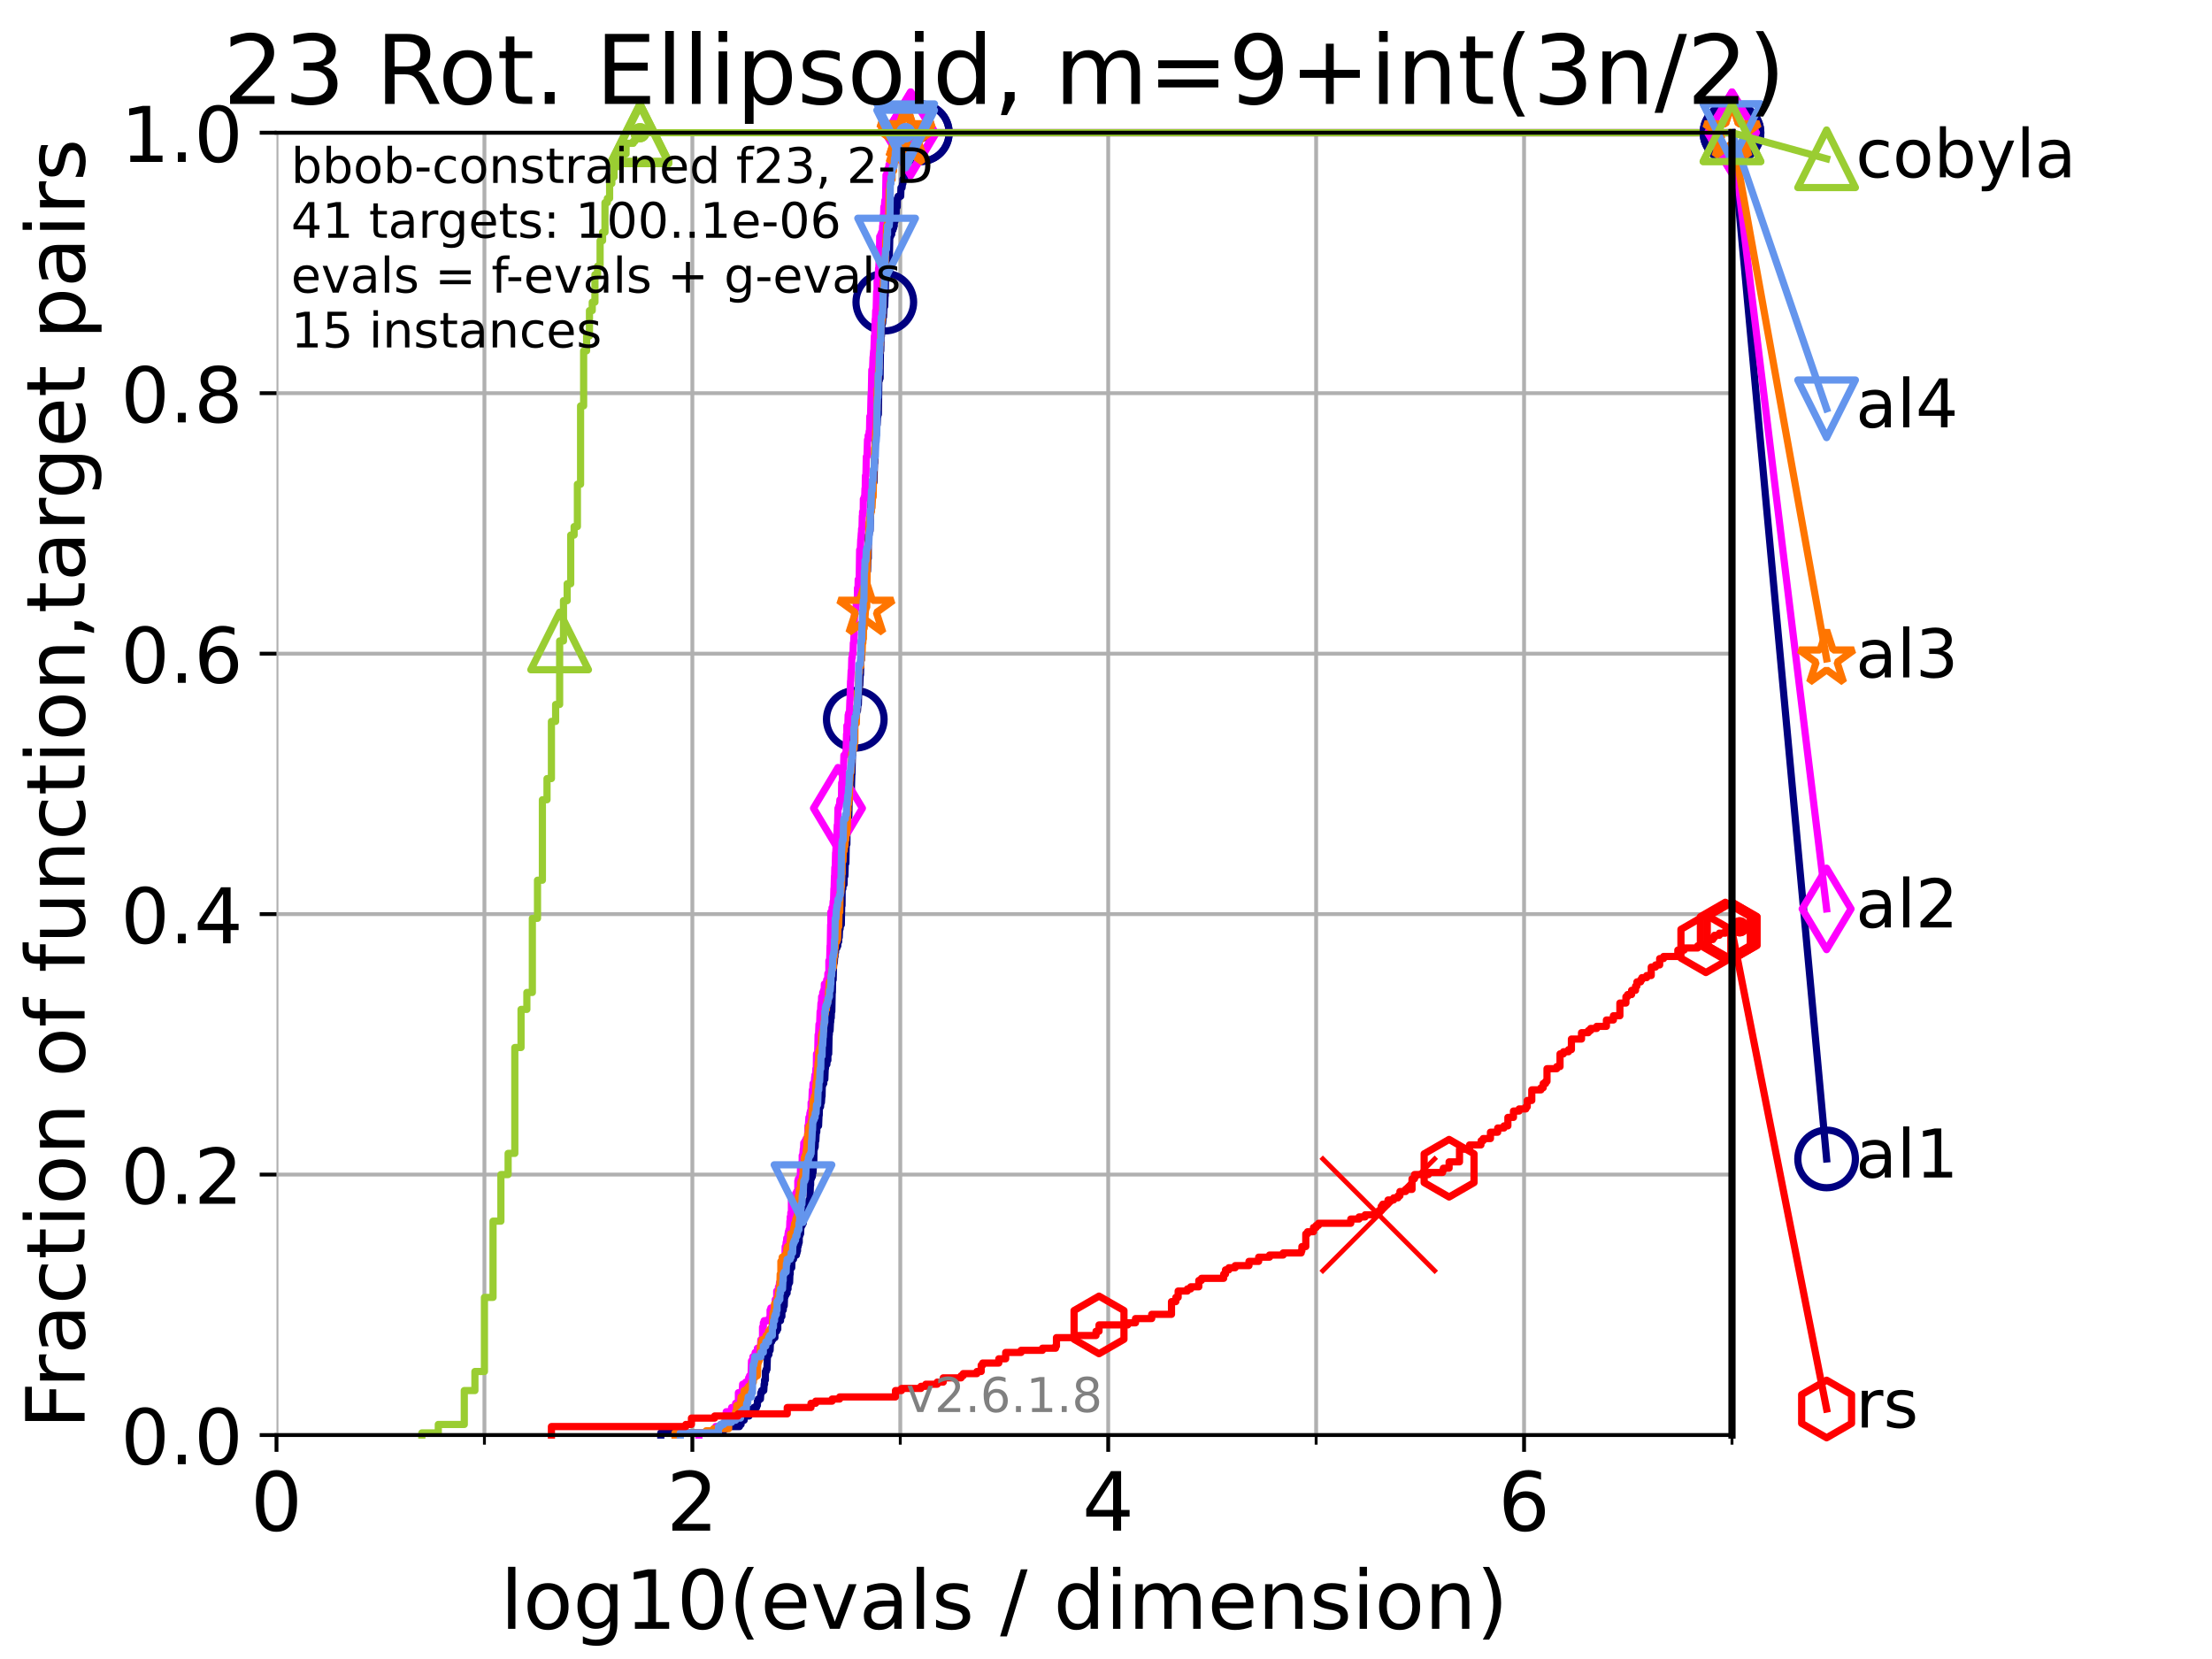 <?xml version="1.0" encoding="utf-8" standalone="no"?>
<!DOCTYPE svg PUBLIC "-//W3C//DTD SVG 1.1//EN"
  "http://www.w3.org/Graphics/SVG/1.1/DTD/svg11.dtd">
<!-- Created with matplotlib (https://matplotlib.org/) -->
<svg height="345.6pt" version="1.1" viewBox="0 0 460.8 345.6" width="460.8pt" xmlns="http://www.w3.org/2000/svg" xmlns:xlink="http://www.w3.org/1999/xlink">
 <defs>
  <style type="text/css">*{stroke-linecap:butt;stroke-linejoin:round;}</style>
 </defs>
 <g id="figure_1">
  <g id="patch_1">
   <path d="M 0 345.6 
L 460.8 345.6 
L 460.8 0 
L 0 0 
z
" style="fill:#ffffff;"/>
  </g>
  <g id="axes_1">
   <g id="patch_2">
    <path d="M 57.6 298.944 
L 360.806 298.944 
L 360.806 27.648 
L 57.6 27.648 
z
" style="fill:#ffffff;"/>
   </g>
   <g id="matplotlib.axis_1">
    <g id="xtick_1">
     <g id="line2d_1">
      <path clip-path="url(#p7329dff37e)" d="M 57.6 298.944 
L 57.6 27.648 
" style="fill:none;stroke:#b0b0b0;stroke-linecap:square;stroke-width:0.8;"/>
     </g>
     <g id="line2d_2">
      <defs>
       <path d="M 0 0 
L 0 3.5 
" id="m1230956cfe" style="stroke:#000000;stroke-width:0.8;"/>
      </defs>
      <g>
       <use style="stroke:#000000;stroke-width:0.8;" x="57.6" xlink:href="#m1230956cfe" y="298.944"/>
      </g>
     </g>
     <g id="text_1">
      <!-- 0 -->
      <g transform="translate(52.192 318.861)scale(0.17 -0.17)">
       <defs>
        <path d="M 31.781 66.406 
Q 24.172 66.406 20.328 58.906 
Q 16.5 51.422 16.5 36.375 
Q 16.5 21.391 20.328 13.891 
Q 24.172 6.391 31.781 6.391 
Q 39.453 6.391 43.281 13.891 
Q 47.125 21.391 47.125 36.375 
Q 47.125 51.422 43.281 58.906 
Q 39.453 66.406 31.781 66.406 
z
M 31.781 74.219 
Q 44.047 74.219 50.516 64.516 
Q 56.984 54.828 56.984 36.375 
Q 56.984 17.969 50.516 8.266 
Q 44.047 -1.422 31.781 -1.422 
Q 19.531 -1.422 13.062 8.266 
Q 6.594 17.969 6.594 36.375 
Q 6.594 54.828 13.062 64.516 
Q 19.531 74.219 31.781 74.219 
z
" id="DejaVuSans-48"/>
       </defs>
       <use xlink:href="#DejaVuSans-48"/>
      </g>
     </g>
    </g>
    <g id="xtick_2">
     <g id="line2d_3">
      <path clip-path="url(#p7329dff37e)" d="M 144.23 298.944 
L 144.23 27.648 
" style="fill:none;stroke:#b0b0b0;stroke-linecap:square;stroke-width:0.8;"/>
     </g>
     <g id="line2d_4">
      <g>
       <use style="stroke:#000000;stroke-width:0.8;" x="144.23" xlink:href="#m1230956cfe" y="298.944"/>
      </g>
     </g>
     <g id="text_2">
      <!-- 2 -->
      <g transform="translate(138.822 318.861)scale(0.17 -0.17)">
       <defs>
        <path d="M 19.188 8.297 
L 53.609 8.297 
L 53.609 0 
L 7.328 0 
L 7.328 8.297 
Q 12.938 14.109 22.625 23.891 
Q 32.328 33.688 34.812 36.531 
Q 39.547 41.844 41.422 45.531 
Q 43.312 49.219 43.312 52.781 
Q 43.312 58.594 39.234 62.25 
Q 35.156 65.922 28.609 65.922 
Q 23.969 65.922 18.812 64.312 
Q 13.672 62.703 7.812 59.422 
L 7.812 69.391 
Q 13.766 71.781 18.938 73 
Q 24.125 74.219 28.422 74.219 
Q 39.75 74.219 46.484 68.547 
Q 53.219 62.891 53.219 53.422 
Q 53.219 48.922 51.531 44.891 
Q 49.859 40.875 45.406 35.406 
Q 44.188 33.984 37.641 27.219 
Q 31.109 20.453 19.188 8.297 
z
" id="DejaVuSans-50"/>
       </defs>
       <use xlink:href="#DejaVuSans-50"/>
      </g>
     </g>
    </g>
    <g id="xtick_3">
     <g id="line2d_5">
      <path clip-path="url(#p7329dff37e)" d="M 230.861 298.944 
L 230.861 27.648 
" style="fill:none;stroke:#b0b0b0;stroke-linecap:square;stroke-width:0.8;"/>
     </g>
     <g id="line2d_6">
      <g>
       <use style="stroke:#000000;stroke-width:0.8;" x="230.861" xlink:href="#m1230956cfe" y="298.944"/>
      </g>
     </g>
     <g id="text_3">
      <!-- 4 -->
      <g transform="translate(225.453 318.861)scale(0.17 -0.17)">
       <defs>
        <path d="M 37.797 64.312 
L 12.891 25.391 
L 37.797 25.391 
z
M 35.203 72.906 
L 47.609 72.906 
L 47.609 25.391 
L 58.016 25.391 
L 58.016 17.188 
L 47.609 17.188 
L 47.609 0 
L 37.797 0 
L 37.797 17.188 
L 4.891 17.188 
L 4.891 26.703 
z
" id="DejaVuSans-52"/>
       </defs>
       <use xlink:href="#DejaVuSans-52"/>
      </g>
     </g>
    </g>
    <g id="xtick_4">
     <g id="line2d_7">
      <path clip-path="url(#p7329dff37e)" d="M 317.491 298.944 
L 317.491 27.648 
" style="fill:none;stroke:#b0b0b0;stroke-linecap:square;stroke-width:0.8;"/>
     </g>
     <g id="line2d_8">
      <g>
       <use style="stroke:#000000;stroke-width:0.8;" x="317.491" xlink:href="#m1230956cfe" y="298.944"/>
      </g>
     </g>
     <g id="text_4">
      <!-- 6 -->
      <g transform="translate(312.083 318.861)scale(0.17 -0.17)">
       <defs>
        <path d="M 33.016 40.375 
Q 26.375 40.375 22.484 35.828 
Q 18.609 31.297 18.609 23.391 
Q 18.609 15.531 22.484 10.953 
Q 26.375 6.391 33.016 6.391 
Q 39.656 6.391 43.531 10.953 
Q 47.406 15.531 47.406 23.391 
Q 47.406 31.297 43.531 35.828 
Q 39.656 40.375 33.016 40.375 
z
M 52.594 71.297 
L 52.594 62.312 
Q 48.875 64.062 45.094 64.984 
Q 41.312 65.922 37.594 65.922 
Q 27.828 65.922 22.672 59.328 
Q 17.531 52.734 16.797 39.406 
Q 19.672 43.656 24.016 45.922 
Q 28.375 48.188 33.594 48.188 
Q 44.578 48.188 50.953 41.516 
Q 57.328 34.859 57.328 23.391 
Q 57.328 12.156 50.688 5.359 
Q 44.047 -1.422 33.016 -1.422 
Q 20.359 -1.422 13.672 8.266 
Q 6.984 17.969 6.984 36.375 
Q 6.984 53.656 15.188 63.938 
Q 23.391 74.219 37.203 74.219 
Q 40.922 74.219 44.703 73.484 
Q 48.484 72.75 52.594 71.297 
z
" id="DejaVuSans-54"/>
       </defs>
       <use xlink:href="#DejaVuSans-54"/>
      </g>
     </g>
    </g>
    <g id="xtick_5">
     <g id="line2d_9">
      <path clip-path="url(#p7329dff37e)" d="M 100.915 298.944 
L 100.915 27.648 
" style="fill:none;stroke:#b0b0b0;stroke-linecap:square;stroke-width:0.8;"/>
     </g>
     <g id="line2d_10">
      <defs>
       <path d="M 0 0 
L 0 2 
" id="mcd8ef04945" style="stroke:#000000;stroke-width:0.6;"/>
      </defs>
      <g>
       <use style="stroke:#000000;stroke-width:0.6;" x="100.915" xlink:href="#mcd8ef04945" y="298.944"/>
      </g>
     </g>
    </g>
    <g id="xtick_6">
     <g id="line2d_11">
      <path clip-path="url(#p7329dff37e)" d="M 187.546 298.944 
L 187.546 27.648 
" style="fill:none;stroke:#b0b0b0;stroke-linecap:square;stroke-width:0.8;"/>
     </g>
     <g id="line2d_12">
      <g>
       <use style="stroke:#000000;stroke-width:0.6;" x="187.546" xlink:href="#mcd8ef04945" y="298.944"/>
      </g>
     </g>
    </g>
    <g id="xtick_7">
     <g id="line2d_13">
      <path clip-path="url(#p7329dff37e)" d="M 274.176 298.944 
L 274.176 27.648 
" style="fill:none;stroke:#b0b0b0;stroke-linecap:square;stroke-width:0.8;"/>
     </g>
     <g id="line2d_14">
      <g>
       <use style="stroke:#000000;stroke-width:0.6;" x="274.176" xlink:href="#mcd8ef04945" y="298.944"/>
      </g>
     </g>
    </g>
    <g id="xtick_8">
     <g id="line2d_15">
      <path clip-path="url(#p7329dff37e)" d="M 360.806 298.944 
L 360.806 27.648 
" style="fill:none;stroke:#b0b0b0;stroke-linecap:square;stroke-width:0.8;"/>
     </g>
     <g id="line2d_16">
      <g>
       <use style="stroke:#000000;stroke-width:0.6;" x="360.806" xlink:href="#mcd8ef04945" y="298.944"/>
      </g>
     </g>
    </g>
    <g id="text_5">
     <!-- log10(evals / dimension) -->
     <g transform="translate(104.239 339.314)scale(0.17 -0.17)">
      <defs>
       <path d="M 9.422 75.984 
L 18.406 75.984 
L 18.406 0 
L 9.422 0 
z
" id="DejaVuSans-108"/>
       <path d="M 30.609 48.391 
Q 23.391 48.391 19.188 42.75 
Q 14.984 37.109 14.984 27.297 
Q 14.984 17.484 19.156 11.844 
Q 23.344 6.203 30.609 6.203 
Q 37.797 6.203 41.984 11.859 
Q 46.188 17.531 46.188 27.297 
Q 46.188 37.016 41.984 42.703 
Q 37.797 48.391 30.609 48.391 
z
M 30.609 56 
Q 42.328 56 49.016 48.375 
Q 55.719 40.766 55.719 27.297 
Q 55.719 13.875 49.016 6.219 
Q 42.328 -1.422 30.609 -1.422 
Q 18.844 -1.422 12.172 6.219 
Q 5.516 13.875 5.516 27.297 
Q 5.516 40.766 12.172 48.375 
Q 18.844 56 30.609 56 
z
" id="DejaVuSans-111"/>
       <path d="M 45.406 27.984 
Q 45.406 37.75 41.375 43.109 
Q 37.359 48.484 30.078 48.484 
Q 22.859 48.484 18.828 43.109 
Q 14.797 37.75 14.797 27.984 
Q 14.797 18.266 18.828 12.891 
Q 22.859 7.516 30.078 7.516 
Q 37.359 7.516 41.375 12.891 
Q 45.406 18.266 45.406 27.984 
z
M 54.391 6.781 
Q 54.391 -7.172 48.188 -13.984 
Q 42 -20.797 29.203 -20.797 
Q 24.469 -20.797 20.266 -20.094 
Q 16.062 -19.391 12.109 -17.922 
L 12.109 -9.188 
Q 16.062 -11.328 19.922 -12.344 
Q 23.781 -13.375 27.781 -13.375 
Q 36.625 -13.375 41.016 -8.766 
Q 45.406 -4.156 45.406 5.172 
L 45.406 9.625 
Q 42.625 4.781 38.281 2.391 
Q 33.938 0 27.875 0 
Q 17.828 0 11.672 7.656 
Q 5.516 15.328 5.516 27.984 
Q 5.516 40.672 11.672 48.328 
Q 17.828 56 27.875 56 
Q 33.938 56 38.281 53.609 
Q 42.625 51.219 45.406 46.391 
L 45.406 54.688 
L 54.391 54.688 
z
" id="DejaVuSans-103"/>
       <path d="M 12.406 8.297 
L 28.516 8.297 
L 28.516 63.922 
L 10.984 60.406 
L 10.984 69.391 
L 28.422 72.906 
L 38.281 72.906 
L 38.281 8.297 
L 54.391 8.297 
L 54.391 0 
L 12.406 0 
z
" id="DejaVuSans-49"/>
       <path d="M 31 75.875 
Q 24.469 64.656 21.281 53.656 
Q 18.109 42.672 18.109 31.391 
Q 18.109 20.125 21.312 9.062 
Q 24.516 -2 31 -13.188 
L 23.188 -13.188 
Q 15.875 -1.703 12.234 9.375 
Q 8.594 20.453 8.594 31.391 
Q 8.594 42.281 12.203 53.312 
Q 15.828 64.359 23.188 75.875 
z
" id="DejaVuSans-40"/>
       <path d="M 56.203 29.594 
L 56.203 25.203 
L 14.891 25.203 
Q 15.484 15.922 20.484 11.062 
Q 25.484 6.203 34.422 6.203 
Q 39.594 6.203 44.453 7.469 
Q 49.312 8.734 54.109 11.281 
L 54.109 2.781 
Q 49.266 0.734 44.188 -0.344 
Q 39.109 -1.422 33.891 -1.422 
Q 20.797 -1.422 13.156 6.188 
Q 5.516 13.812 5.516 26.812 
Q 5.516 40.234 12.766 48.109 
Q 20.016 56 32.328 56 
Q 43.359 56 49.781 48.891 
Q 56.203 41.797 56.203 29.594 
z
M 47.219 32.234 
Q 47.125 39.594 43.094 43.984 
Q 39.062 48.391 32.422 48.391 
Q 24.906 48.391 20.391 44.141 
Q 15.875 39.891 15.188 32.172 
z
" id="DejaVuSans-101"/>
       <path d="M 2.984 54.688 
L 12.5 54.688 
L 29.594 8.797 
L 46.688 54.688 
L 56.203 54.688 
L 35.688 0 
L 23.484 0 
z
" id="DejaVuSans-118"/>
       <path d="M 34.281 27.484 
Q 23.391 27.484 19.188 25 
Q 14.984 22.516 14.984 16.5 
Q 14.984 11.719 18.141 8.906 
Q 21.297 6.109 26.703 6.109 
Q 34.188 6.109 38.703 11.406 
Q 43.219 16.703 43.219 25.484 
L 43.219 27.484 
z
M 52.203 31.203 
L 52.203 0 
L 43.219 0 
L 43.219 8.297 
Q 40.141 3.328 35.547 0.953 
Q 30.953 -1.422 24.312 -1.422 
Q 15.922 -1.422 10.953 3.297 
Q 6 8.016 6 15.922 
Q 6 25.141 12.172 29.828 
Q 18.359 34.516 30.609 34.516 
L 43.219 34.516 
L 43.219 35.406 
Q 43.219 41.609 39.141 45 
Q 35.062 48.391 27.688 48.391 
Q 23 48.391 18.547 47.266 
Q 14.109 46.141 10.016 43.891 
L 10.016 52.203 
Q 14.938 54.109 19.578 55.047 
Q 24.219 56 28.609 56 
Q 40.484 56 46.344 49.844 
Q 52.203 43.703 52.203 31.203 
z
" id="DejaVuSans-97"/>
       <path d="M 44.281 53.078 
L 44.281 44.578 
Q 40.484 46.531 36.375 47.5 
Q 32.281 48.484 27.875 48.484 
Q 21.188 48.484 17.844 46.438 
Q 14.5 44.391 14.5 40.281 
Q 14.5 37.156 16.891 35.375 
Q 19.281 33.594 26.516 31.984 
L 29.594 31.297 
Q 39.156 29.25 43.188 25.516 
Q 47.219 21.781 47.219 15.094 
Q 47.219 7.469 41.188 3.016 
Q 35.156 -1.422 24.609 -1.422 
Q 20.219 -1.422 15.453 -0.562 
Q 10.688 0.297 5.422 2 
L 5.422 11.281 
Q 10.406 8.688 15.234 7.391 
Q 20.062 6.109 24.812 6.109 
Q 31.156 6.109 34.562 8.281 
Q 37.984 10.453 37.984 14.406 
Q 37.984 18.062 35.516 20.016 
Q 33.062 21.969 24.703 23.781 
L 21.578 24.516 
Q 13.234 26.266 9.516 29.906 
Q 5.812 33.547 5.812 39.891 
Q 5.812 47.609 11.281 51.797 
Q 16.75 56 26.812 56 
Q 31.781 56 36.172 55.266 
Q 40.578 54.547 44.281 53.078 
z
" id="DejaVuSans-115"/>
       <path id="DejaVuSans-32"/>
       <path d="M 25.391 72.906 
L 33.688 72.906 
L 8.297 -9.281 
L 0 -9.281 
z
" id="DejaVuSans-47"/>
       <path d="M 45.406 46.391 
L 45.406 75.984 
L 54.391 75.984 
L 54.391 0 
L 45.406 0 
L 45.406 8.203 
Q 42.578 3.328 38.25 0.953 
Q 33.938 -1.422 27.875 -1.422 
Q 17.969 -1.422 11.734 6.484 
Q 5.516 14.406 5.516 27.297 
Q 5.516 40.188 11.734 48.094 
Q 17.969 56 27.875 56 
Q 33.938 56 38.25 53.625 
Q 42.578 51.266 45.406 46.391 
z
M 14.797 27.297 
Q 14.797 17.391 18.875 11.75 
Q 22.953 6.109 30.078 6.109 
Q 37.203 6.109 41.297 11.75 
Q 45.406 17.391 45.406 27.297 
Q 45.406 37.203 41.297 42.844 
Q 37.203 48.484 30.078 48.484 
Q 22.953 48.484 18.875 42.844 
Q 14.797 37.203 14.797 27.297 
z
" id="DejaVuSans-100"/>
       <path d="M 9.422 54.688 
L 18.406 54.688 
L 18.406 0 
L 9.422 0 
z
M 9.422 75.984 
L 18.406 75.984 
L 18.406 64.594 
L 9.422 64.594 
z
" id="DejaVuSans-105"/>
       <path d="M 52 44.188 
Q 55.375 50.25 60.062 53.125 
Q 64.75 56 71.094 56 
Q 79.641 56 84.281 50.016 
Q 88.922 44.047 88.922 33.016 
L 88.922 0 
L 79.891 0 
L 79.891 32.719 
Q 79.891 40.578 77.094 44.375 
Q 74.312 48.188 68.609 48.188 
Q 61.625 48.188 57.562 43.547 
Q 53.516 38.922 53.516 30.906 
L 53.516 0 
L 44.484 0 
L 44.484 32.719 
Q 44.484 40.625 41.703 44.406 
Q 38.922 48.188 33.109 48.188 
Q 26.219 48.188 22.156 43.531 
Q 18.109 38.875 18.109 30.906 
L 18.109 0 
L 9.078 0 
L 9.078 54.688 
L 18.109 54.688 
L 18.109 46.188 
Q 21.188 51.219 25.484 53.609 
Q 29.781 56 35.688 56 
Q 41.656 56 45.828 52.969 
Q 50 49.953 52 44.188 
z
" id="DejaVuSans-109"/>
       <path d="M 54.891 33.016 
L 54.891 0 
L 45.906 0 
L 45.906 32.719 
Q 45.906 40.484 42.875 44.328 
Q 39.844 48.188 33.797 48.188 
Q 26.516 48.188 22.312 43.547 
Q 18.109 38.922 18.109 30.906 
L 18.109 0 
L 9.078 0 
L 9.078 54.688 
L 18.109 54.688 
L 18.109 46.188 
Q 21.344 51.125 25.703 53.562 
Q 30.078 56 35.797 56 
Q 45.219 56 50.047 50.172 
Q 54.891 44.344 54.891 33.016 
z
" id="DejaVuSans-110"/>
       <path d="M 8.016 75.875 
L 15.828 75.875 
Q 23.141 64.359 26.781 53.312 
Q 30.422 42.281 30.422 31.391 
Q 30.422 20.453 26.781 9.375 
Q 23.141 -1.703 15.828 -13.188 
L 8.016 -13.188 
Q 14.5 -2 17.703 9.062 
Q 20.906 20.125 20.906 31.391 
Q 20.906 42.672 17.703 53.656 
Q 14.5 64.656 8.016 75.875 
z
" id="DejaVuSans-41"/>
      </defs>
      <use xlink:href="#DejaVuSans-108"/>
      <use x="27.783" xlink:href="#DejaVuSans-111"/>
      <use x="88.965" xlink:href="#DejaVuSans-103"/>
      <use x="152.441" xlink:href="#DejaVuSans-49"/>
      <use x="216.064" xlink:href="#DejaVuSans-48"/>
      <use x="279.688" xlink:href="#DejaVuSans-40"/>
      <use x="318.701" xlink:href="#DejaVuSans-101"/>
      <use x="380.225" xlink:href="#DejaVuSans-118"/>
      <use x="439.404" xlink:href="#DejaVuSans-97"/>
      <use x="500.684" xlink:href="#DejaVuSans-108"/>
      <use x="528.467" xlink:href="#DejaVuSans-115"/>
      <use x="580.566" xlink:href="#DejaVuSans-32"/>
      <use x="612.354" xlink:href="#DejaVuSans-47"/>
      <use x="646.045" xlink:href="#DejaVuSans-32"/>
      <use x="677.832" xlink:href="#DejaVuSans-100"/>
      <use x="741.309" xlink:href="#DejaVuSans-105"/>
      <use x="769.092" xlink:href="#DejaVuSans-109"/>
      <use x="866.504" xlink:href="#DejaVuSans-101"/>
      <use x="928.027" xlink:href="#DejaVuSans-110"/>
      <use x="991.406" xlink:href="#DejaVuSans-115"/>
      <use x="1043.506" xlink:href="#DejaVuSans-105"/>
      <use x="1071.289" xlink:href="#DejaVuSans-111"/>
      <use x="1132.471" xlink:href="#DejaVuSans-110"/>
      <use x="1195.85" xlink:href="#DejaVuSans-41"/>
     </g>
    </g>
   </g>
   <g id="matplotlib.axis_2">
    <g id="ytick_1">
     <g id="line2d_17">
      <path clip-path="url(#p7329dff37e)" d="M 57.6 298.944 
L 360.806 298.944 
" style="fill:none;stroke:#b0b0b0;stroke-linecap:square;stroke-width:0.8;"/>
     </g>
     <g id="line2d_18">
      <defs>
       <path d="M 0 0 
L -3.5 0 
" id="m61283fc5c7" style="stroke:#000000;stroke-width:0.8;"/>
      </defs>
      <g>
       <use style="stroke:#000000;stroke-width:0.8;" x="57.6" xlink:href="#m61283fc5c7" y="298.944"/>
      </g>
     </g>
     <g id="text_6">
      <!-- 0.0 -->
      <g transform="translate(25.155 305.023)scale(0.16 -0.16)">
       <defs>
        <path d="M 10.688 12.406 
L 21 12.406 
L 21 0 
L 10.688 0 
z
" id="DejaVuSans-46"/>
       </defs>
       <use xlink:href="#DejaVuSans-48"/>
       <use x="63.623" xlink:href="#DejaVuSans-46"/>
       <use x="95.41" xlink:href="#DejaVuSans-48"/>
      </g>
     </g>
    </g>
    <g id="ytick_2">
     <g id="line2d_19">
      <path clip-path="url(#p7329dff37e)" d="M 57.6 244.685 
L 360.806 244.685 
" style="fill:none;stroke:#b0b0b0;stroke-linecap:square;stroke-width:0.8;"/>
     </g>
     <g id="line2d_20">
      <g>
       <use style="stroke:#000000;stroke-width:0.8;" x="57.6" xlink:href="#m61283fc5c7" y="244.685"/>
      </g>
     </g>
     <g id="text_7">
      <!-- 0.2 -->
      <g transform="translate(25.155 250.764)scale(0.16 -0.16)">
       <use xlink:href="#DejaVuSans-48"/>
       <use x="63.623" xlink:href="#DejaVuSans-46"/>
       <use x="95.41" xlink:href="#DejaVuSans-50"/>
      </g>
     </g>
    </g>
    <g id="ytick_3">
     <g id="line2d_21">
      <path clip-path="url(#p7329dff37e)" d="M 57.6 190.426 
L 360.806 190.426 
" style="fill:none;stroke:#b0b0b0;stroke-linecap:square;stroke-width:0.8;"/>
     </g>
     <g id="line2d_22">
      <g>
       <use style="stroke:#000000;stroke-width:0.8;" x="57.6" xlink:href="#m61283fc5c7" y="190.426"/>
      </g>
     </g>
     <g id="text_8">
      <!-- 0.4 -->
      <g transform="translate(25.155 196.504)scale(0.16 -0.16)">
       <use xlink:href="#DejaVuSans-48"/>
       <use x="63.623" xlink:href="#DejaVuSans-46"/>
       <use x="95.41" xlink:href="#DejaVuSans-52"/>
      </g>
     </g>
    </g>
    <g id="ytick_4">
     <g id="line2d_23">
      <path clip-path="url(#p7329dff37e)" d="M 57.6 136.166 
L 360.806 136.166 
" style="fill:none;stroke:#b0b0b0;stroke-linecap:square;stroke-width:0.8;"/>
     </g>
     <g id="line2d_24">
      <g>
       <use style="stroke:#000000;stroke-width:0.8;" x="57.6" xlink:href="#m61283fc5c7" y="136.166"/>
      </g>
     </g>
     <g id="text_9">
      <!-- 0.6 -->
      <g transform="translate(25.155 142.245)scale(0.16 -0.16)">
       <use xlink:href="#DejaVuSans-48"/>
       <use x="63.623" xlink:href="#DejaVuSans-46"/>
       <use x="95.41" xlink:href="#DejaVuSans-54"/>
      </g>
     </g>
    </g>
    <g id="ytick_5">
     <g id="line2d_25">
      <path clip-path="url(#p7329dff37e)" d="M 57.6 81.907 
L 360.806 81.907 
" style="fill:none;stroke:#b0b0b0;stroke-linecap:square;stroke-width:0.8;"/>
     </g>
     <g id="line2d_26">
      <g>
       <use style="stroke:#000000;stroke-width:0.8;" x="57.6" xlink:href="#m61283fc5c7" y="81.907"/>
      </g>
     </g>
     <g id="text_10">
      <!-- 0.8 -->
      <g transform="translate(25.155 87.986)scale(0.16 -0.16)">
       <defs>
        <path d="M 31.781 34.625 
Q 24.75 34.625 20.719 30.859 
Q 16.703 27.094 16.703 20.516 
Q 16.703 13.922 20.719 10.156 
Q 24.75 6.391 31.781 6.391 
Q 38.812 6.391 42.859 10.172 
Q 46.922 13.969 46.922 20.516 
Q 46.922 27.094 42.891 30.859 
Q 38.875 34.625 31.781 34.625 
z
M 21.922 38.812 
Q 15.578 40.375 12.031 44.719 
Q 8.5 49.078 8.5 55.328 
Q 8.5 64.062 14.719 69.141 
Q 20.953 74.219 31.781 74.219 
Q 42.672 74.219 48.875 69.141 
Q 55.078 64.062 55.078 55.328 
Q 55.078 49.078 51.531 44.719 
Q 48 40.375 41.703 38.812 
Q 48.828 37.156 52.797 32.312 
Q 56.781 27.484 56.781 20.516 
Q 56.781 9.906 50.312 4.234 
Q 43.844 -1.422 31.781 -1.422 
Q 19.734 -1.422 13.25 4.234 
Q 6.781 9.906 6.781 20.516 
Q 6.781 27.484 10.781 32.312 
Q 14.797 37.156 21.922 38.812 
z
M 18.312 54.391 
Q 18.312 48.734 21.844 45.562 
Q 25.391 42.391 31.781 42.391 
Q 38.141 42.391 41.719 45.562 
Q 45.312 48.734 45.312 54.391 
Q 45.312 60.062 41.719 63.234 
Q 38.141 66.406 31.781 66.406 
Q 25.391 66.406 21.844 63.234 
Q 18.312 60.062 18.312 54.391 
z
" id="DejaVuSans-56"/>
       </defs>
       <use xlink:href="#DejaVuSans-48"/>
       <use x="63.623" xlink:href="#DejaVuSans-46"/>
       <use x="95.41" xlink:href="#DejaVuSans-56"/>
      </g>
     </g>
    </g>
    <g id="ytick_6">
     <g id="line2d_27">
      <path clip-path="url(#p7329dff37e)" d="M 57.6 27.648 
L 360.806 27.648 
" style="fill:none;stroke:#b0b0b0;stroke-linecap:square;stroke-width:0.8;"/>
     </g>
     <g id="line2d_28">
      <g>
       <use style="stroke:#000000;stroke-width:0.8;" x="57.6" xlink:href="#m61283fc5c7" y="27.648"/>
      </g>
     </g>
     <g id="text_11">
      <!-- 1.0 -->
      <g transform="translate(25.155 33.727)scale(0.16 -0.16)">
       <use xlink:href="#DejaVuSans-49"/>
       <use x="63.623" xlink:href="#DejaVuSans-46"/>
       <use x="95.41" xlink:href="#DejaVuSans-48"/>
      </g>
     </g>
    </g>
    <g id="text_12">
     <!-- Fraction of function,target pairs -->
     <g transform="translate(17.62 297.681)rotate(-90)scale(0.17 -0.17)">
      <defs>
       <path d="M 9.812 72.906 
L 51.703 72.906 
L 51.703 64.594 
L 19.672 64.594 
L 19.672 43.109 
L 48.578 43.109 
L 48.578 34.812 
L 19.672 34.812 
L 19.672 0 
L 9.812 0 
z
" id="DejaVuSans-70"/>
       <path d="M 41.109 46.297 
Q 39.594 47.172 37.812 47.578 
Q 36.031 48 33.891 48 
Q 26.266 48 22.188 43.047 
Q 18.109 38.094 18.109 28.812 
L 18.109 0 
L 9.078 0 
L 9.078 54.688 
L 18.109 54.688 
L 18.109 46.188 
Q 20.953 51.172 25.484 53.578 
Q 30.031 56 36.531 56 
Q 37.453 56 38.578 55.875 
Q 39.703 55.766 41.062 55.516 
z
" id="DejaVuSans-114"/>
       <path d="M 48.781 52.594 
L 48.781 44.188 
Q 44.969 46.297 41.141 47.344 
Q 37.312 48.391 33.406 48.391 
Q 24.656 48.391 19.812 42.844 
Q 14.984 37.312 14.984 27.297 
Q 14.984 17.281 19.812 11.734 
Q 24.656 6.203 33.406 6.203 
Q 37.312 6.203 41.141 7.25 
Q 44.969 8.297 48.781 10.406 
L 48.781 2.094 
Q 45.016 0.344 40.984 -0.531 
Q 36.969 -1.422 32.422 -1.422 
Q 20.062 -1.422 12.781 6.344 
Q 5.516 14.109 5.516 27.297 
Q 5.516 40.672 12.859 48.328 
Q 20.219 56 33.016 56 
Q 37.156 56 41.109 55.141 
Q 45.062 54.297 48.781 52.594 
z
" id="DejaVuSans-99"/>
       <path d="M 18.312 70.219 
L 18.312 54.688 
L 36.812 54.688 
L 36.812 47.703 
L 18.312 47.703 
L 18.312 18.016 
Q 18.312 11.328 20.141 9.422 
Q 21.969 7.516 27.594 7.516 
L 36.812 7.516 
L 36.812 0 
L 27.594 0 
Q 17.188 0 13.234 3.875 
Q 9.281 7.766 9.281 18.016 
L 9.281 47.703 
L 2.688 47.703 
L 2.688 54.688 
L 9.281 54.688 
L 9.281 70.219 
z
" id="DejaVuSans-116"/>
       <path d="M 37.109 75.984 
L 37.109 68.5 
L 28.516 68.5 
Q 23.688 68.5 21.797 66.547 
Q 19.922 64.594 19.922 59.516 
L 19.922 54.688 
L 34.719 54.688 
L 34.719 47.703 
L 19.922 47.703 
L 19.922 0 
L 10.891 0 
L 10.891 47.703 
L 2.297 47.703 
L 2.297 54.688 
L 10.891 54.688 
L 10.891 58.5 
Q 10.891 67.625 15.141 71.797 
Q 19.391 75.984 28.609 75.984 
z
" id="DejaVuSans-102"/>
       <path d="M 8.5 21.578 
L 8.5 54.688 
L 17.484 54.688 
L 17.484 21.922 
Q 17.484 14.156 20.5 10.266 
Q 23.531 6.391 29.594 6.391 
Q 36.859 6.391 41.078 11.031 
Q 45.312 15.672 45.312 23.688 
L 45.312 54.688 
L 54.297 54.688 
L 54.297 0 
L 45.312 0 
L 45.312 8.406 
Q 42.047 3.422 37.719 1 
Q 33.406 -1.422 27.688 -1.422 
Q 18.266 -1.422 13.375 4.438 
Q 8.5 10.297 8.5 21.578 
z
M 31.109 56 
z
" id="DejaVuSans-117"/>
       <path d="M 11.719 12.406 
L 22.016 12.406 
L 22.016 4 
L 14.016 -11.625 
L 7.719 -11.625 
L 11.719 4 
z
" id="DejaVuSans-44"/>
       <path d="M 18.109 8.203 
L 18.109 -20.797 
L 9.078 -20.797 
L 9.078 54.688 
L 18.109 54.688 
L 18.109 46.391 
Q 20.953 51.266 25.266 53.625 
Q 29.594 56 35.594 56 
Q 45.562 56 51.781 48.094 
Q 58.016 40.188 58.016 27.297 
Q 58.016 14.406 51.781 6.484 
Q 45.562 -1.422 35.594 -1.422 
Q 29.594 -1.422 25.266 0.953 
Q 20.953 3.328 18.109 8.203 
z
M 48.688 27.297 
Q 48.688 37.203 44.609 42.844 
Q 40.531 48.484 33.406 48.484 
Q 26.266 48.484 22.188 42.844 
Q 18.109 37.203 18.109 27.297 
Q 18.109 17.391 22.188 11.75 
Q 26.266 6.109 33.406 6.109 
Q 40.531 6.109 44.609 11.75 
Q 48.688 17.391 48.688 27.297 
z
" id="DejaVuSans-112"/>
      </defs>
      <use xlink:href="#DejaVuSans-70"/>
      <use x="50.27" xlink:href="#DejaVuSans-114"/>
      <use x="91.383" xlink:href="#DejaVuSans-97"/>
      <use x="152.662" xlink:href="#DejaVuSans-99"/>
      <use x="207.643" xlink:href="#DejaVuSans-116"/>
      <use x="246.852" xlink:href="#DejaVuSans-105"/>
      <use x="274.635" xlink:href="#DejaVuSans-111"/>
      <use x="335.816" xlink:href="#DejaVuSans-110"/>
      <use x="399.195" xlink:href="#DejaVuSans-32"/>
      <use x="430.982" xlink:href="#DejaVuSans-111"/>
      <use x="492.164" xlink:href="#DejaVuSans-102"/>
      <use x="527.369" xlink:href="#DejaVuSans-32"/>
      <use x="559.156" xlink:href="#DejaVuSans-102"/>
      <use x="594.361" xlink:href="#DejaVuSans-117"/>
      <use x="657.74" xlink:href="#DejaVuSans-110"/>
      <use x="721.119" xlink:href="#DejaVuSans-99"/>
      <use x="776.1" xlink:href="#DejaVuSans-116"/>
      <use x="815.309" xlink:href="#DejaVuSans-105"/>
      <use x="843.092" xlink:href="#DejaVuSans-111"/>
      <use x="904.273" xlink:href="#DejaVuSans-110"/>
      <use x="967.652" xlink:href="#DejaVuSans-44"/>
      <use x="999.439" xlink:href="#DejaVuSans-116"/>
      <use x="1038.648" xlink:href="#DejaVuSans-97"/>
      <use x="1099.928" xlink:href="#DejaVuSans-114"/>
      <use x="1139.291" xlink:href="#DejaVuSans-103"/>
      <use x="1202.768" xlink:href="#DejaVuSans-101"/>
      <use x="1264.291" xlink:href="#DejaVuSans-116"/>
      <use x="1303.5" xlink:href="#DejaVuSans-32"/>
      <use x="1335.287" xlink:href="#DejaVuSans-112"/>
      <use x="1398.764" xlink:href="#DejaVuSans-97"/>
      <use x="1460.043" xlink:href="#DejaVuSans-105"/>
      <use x="1487.826" xlink:href="#DejaVuSans-114"/>
      <use x="1528.939" xlink:href="#DejaVuSans-115"/>
     </g>
    </g>
   </g>
   <g id="line2d_29">
    <defs>
     <path d="M 0 1.5 
C 0.398 1.5 0.779 1.342 1.061 1.061 
C 1.342 0.779 1.5 0.398 1.5 0 
C 1.5 -0.398 1.342 -0.779 1.061 -1.061 
C 0.779 -1.342 0.398 -1.5 0 -1.5 
C -0.398 -1.5 -0.779 -1.342 -1.061 -1.061 
C -1.342 -0.779 -1.5 -0.398 -1.5 0 
C -1.5 0.398 -1.342 0.779 -1.061 1.061 
C -0.779 1.342 -0.398 1.5 0 1.5 
z
" id="me70063bc12" style="stroke:#000080;"/>
    </defs>
    <g>
     <use style="fill:#000080;stroke:#000080;" x="191.721" xlink:href="#me70063bc12" y="27.648"/>
     <use style="fill:#000080;stroke:#000080;" x="191.721" xlink:href="#me70063bc12" y="27.648"/>
    </g>
   </g>
   <g id="line2d_30">
    <path d="M 137.655 298.944 
L 137.655 298.503 
L 150.357 298.503 
L 150.357 298.062 
L 150.76 298.062 
L 150.76 297.621 
L 151.285 297.621 
L 151.285 297.179 
L 154.046 297.179 
L 154.046 296.738 
L 154.378 296.738 
L 154.378 295.856 
L 155.024 295.856 
L 155.024 294.974 
L 156.056 294.974 
L 156.056 293.65 
L 157.033 293.65 
L 157.033 293.209 
L 157.596 293.209 
L 157.596 292.768 
L 157.78 292.768 
L 157.78 291.886 
L 157.962 291.886 
L 157.962 291.445 
L 158.41 291.445 
L 158.498 290.121 
L 158.674 290.121 
L 158.674 289.68 
L 159.105 289.68 
L 159.19 288.357 
L 159.275 288.357 
L 159.275 287.475 
L 159.443 287.475 
L 159.443 285.71 
L 159.61 285.71 
L 159.61 285.269 
L 159.776 285.269 
L 159.858 282.622 
L 159.94 282.622 
L 159.94 282.181 
L 160.183 282.181 
L 160.183 281.299 
L 160.423 281.299 
L 160.502 279.534 
L 160.738 279.534 
L 160.738 279.093 
L 160.972 279.093 
L 160.972 278.652 
L 161.43 278.652 
L 161.43 277.329 
L 161.803 277.329 
L 161.803 276.887 
L 162.023 276.887 
L 162.023 275.123 
L 162.599 275.123 
L 162.599 274.241 
L 162.88 274.241 
L 162.88 272.917 
L 163.157 272.917 
L 163.226 272.035 
L 163.363 272.035 
L 163.43 270.27 
L 163.498 270.27 
L 163.498 269.829 
L 163.7 269.829 
L 163.7 269.388 
L 163.965 269.388 
L 163.965 268.506 
L 164.162 268.506 
L 164.162 267.624 
L 164.292 267.624 
L 164.292 267.183 
L 164.485 267.183 
L 164.549 265.418 
L 164.613 265.418 
L 164.613 264.095 
L 164.928 264.095 
L 164.991 262.33 
L 165.3 262.33 
L 165.3 261.889 
L 165.423 261.889 
L 165.423 261.448 
L 165.904 261.448 
L 165.904 261.007 
L 166.023 261.007 
L 166.023 260.566 
L 166.14 260.566 
L 166.14 259.683 
L 166.257 259.683 
L 166.257 259.242 
L 166.374 259.242 
L 166.374 258.801 
L 166.489 258.801 
L 166.489 257.478 
L 166.604 257.478 
L 166.604 257.036 
L 166.775 257.036 
L 166.832 255.713 
L 166.888 255.713 
L 166.888 255.272 
L 167.113 255.272 
L 167.113 254.831 
L 167.334 254.831 
L 167.444 253.066 
L 167.499 253.066 
L 167.499 252.625 
L 167.77 252.625 
L 167.77 251.743 
L 167.931 251.743 
L 167.931 251.302 
L 168.405 251.302 
L 168.509 249.978 
L 168.715 249.978 
L 168.817 246.89 
L 168.868 246.89 
L 168.868 245.567 
L 169.019 245.567 
L 169.019 245.126 
L 169.22 245.126 
L 169.269 244.244 
L 169.369 244.244 
L 169.467 242.479 
L 169.516 242.479 
L 169.565 239.391 
L 169.663 239.391 
L 169.663 238.95 
L 169.808 238.95 
L 169.857 237.627 
L 169.953 237.627 
L 170.048 235.862 
L 170.143 235.862 
L 170.191 234.539 
L 170.519 234.539 
L 170.612 232.333 
L 170.658 232.333 
L 170.704 230.569 
L 170.933 230.569 
L 170.979 229.686 
L 171.114 229.686 
L 171.204 228.363 
L 171.249 228.363 
L 171.294 226.157 
L 171.383 226.157 
L 171.383 225.716 
L 171.603 225.716 
L 171.603 224.834 
L 171.822 224.834 
L 171.908 222.628 
L 171.951 222.628 
L 172.037 221.746 
L 172.251 221.746 
L 172.293 220.864 
L 172.462 220.864 
L 172.462 219.54 
L 172.629 219.54 
L 172.712 215.57 
L 172.753 215.57 
L 172.794 214.688 
L 172.917 214.688 
L 172.999 212.923 
L 173.04 212.923 
L 173.08 212.041 
L 173.161 212.041 
L 173.202 210.718 
L 173.282 210.718 
L 173.362 206.747 
L 173.402 206.747 
L 173.442 204.101 
L 173.561 204.101 
L 173.64 201.013 
L 173.68 201.013 
L 173.68 200.572 
L 173.797 200.572 
L 173.875 199.248 
L 173.953 199.248 
L 173.953 198.366 
L 174.069 198.366 
L 174.069 197.484 
L 174.336 197.484 
L 174.336 197.043 
L 174.525 197.043 
L 174.525 196.16 
L 174.712 196.16 
L 174.712 195.278 
L 174.824 195.278 
L 174.897 193.514 
L 175.008 193.514 
L 175.081 192.631 
L 175.262 192.631 
L 175.334 188.661 
L 175.406 188.661 
L 175.442 185.132 
L 175.585 185.132 
L 175.585 184.25 
L 175.832 184.25 
L 175.867 182.485 
L 176.006 182.485 
L 176.076 179.838 
L 176.214 179.838 
L 176.282 175.868 
L 176.419 175.868 
L 176.453 170.134 
L 176.822 170.134 
L 176.922 165.281 
L 177.217 165.281 
L 177.217 164.84 
L 177.347 164.84 
L 177.444 161.311 
L 177.476 161.311 
L 177.572 157.341 
L 177.604 157.341 
L 177.668 152.488 
L 177.826 152.488 
L 177.826 152.047 
L 177.983 152.047 
L 177.983 149.841 
L 178.17 149.841 
L 178.201 148.959 
L 178.355 148.959 
L 178.416 148.077 
L 178.629 148.077 
L 178.719 146.754 
L 178.809 146.754 
L 178.869 144.107 
L 178.988 144.107 
L 178.988 142.783 
L 179.106 142.783 
L 179.194 140.578 
L 179.253 140.578 
L 179.34 137.49 
L 179.427 137.49 
L 179.514 131.755 
L 179.543 131.755 
L 179.629 129.991 
L 179.8 129.991 
L 179.885 127.344 
L 180.054 127.344 
L 180.11 125.579 
L 180.166 125.579 
L 180.277 121.609 
L 180.332 121.609 
L 180.442 118.962 
L 180.715 118.962 
L 180.796 116.315 
L 180.876 116.315 
L 180.876 111.463 
L 181.036 111.463 
L 181.143 110.581 
L 181.248 110.581 
L 181.353 106.169 
L 181.405 106.169 
L 181.483 103.964 
L 181.561 103.964 
L 181.638 103.082 
L 181.767 103.082 
L 181.869 100.435 
L 182.071 100.435 
L 182.171 96.465 
L 182.221 96.465 
L 182.321 92.053 
L 182.346 92.053 
L 182.445 90.73 
L 182.469 90.73 
L 182.543 88.524 
L 182.714 88.524 
L 182.811 86.76 
L 182.86 86.76 
L 182.86 86.319 
L 182.98 86.319 
L 183.076 79.26 
L 183.194 79.26 
L 183.194 78.819 
L 183.336 78.819 
L 183.407 73.085 
L 183.477 73.085 
L 183.547 69.997 
L 183.616 69.997 
L 183.709 67.791 
L 183.732 67.791 
L 183.732 67.35 
L 183.87 67.35 
L 183.961 66.026 
L 184.052 66.026 
L 184.142 63.821 
L 184.299 63.821 
L 184.366 61.615 
L 184.411 61.615 
L 184.499 56.763 
L 184.61 56.763 
L 184.61 56.322 
L 184.807 56.322 
L 184.893 54.557 
L 185.109 54.557 
L 185.152 53.675 
L 185.258 53.675 
L 185.364 49.263 
L 185.532 49.263 
L 185.532 48.822 
L 185.761 48.822 
L 185.782 47.94 
L 186.008 47.94 
L 186.008 47.499 
L 186.17 47.499 
L 186.17 47.058 
L 186.291 47.058 
L 186.291 46.176 
L 186.432 46.176 
L 186.432 45.734 
L 186.571 45.734 
L 186.61 44.411 
L 186.689 44.411 
L 186.689 43.088 
L 186.905 43.088 
L 186.924 41.323 
L 187.098 41.323 
L 187.098 40.882 
L 187.63 40.882 
L 187.686 39.117 
L 187.909 39.117 
L 188.019 38.235 
L 188.093 38.235 
L 188.093 37.353 
L 188.472 37.353 
L 188.58 34.265 
L 189.019 34.265 
L 189.072 33.383 
L 189.534 33.383 
L 189.534 31.177 
L 190.035 31.177 
L 190.035 30.295 
L 190.555 30.295 
L 190.555 29.854 
L 190.857 29.854 
L 190.857 28.971 
L 191.325 28.971 
L 191.325 28.53 
L 191.721 28.53 
L 191.721 27.648 
L 360.806 27.648 
L 360.806 27.648 
" style="fill:none;stroke:#000080;stroke-linecap:square;stroke-width:1.5;"/>
   </g>
   <g id="line2d_31">
    <defs>
     <path d="M 0 6 
C 1.591 6 3.117 5.368 4.243 4.243 
C 5.368 3.117 6 1.591 6 0 
C 6 -1.591 5.368 -3.117 4.243 -4.243 
C 3.117 -5.368 1.591 -6 0 -6 
C -1.591 -6 -3.117 -5.368 -4.243 -4.243 
C -5.368 -3.117 -6 -1.591 -6 0 
C -6 1.591 -5.368 3.117 -4.243 4.243 
C -3.117 5.368 -1.591 6 0 6 
z
" id="mba1a6e7a58" style="stroke:#000080;stroke-width:1.5;"/>
    </defs>
    <g>
     <use style="fill-opacity:0;stroke:#000080;stroke-width:1.5;" x="178.17" xlink:href="#mba1a6e7a58" y="149.841"/>
     <use style="fill-opacity:0;stroke:#000080;stroke-width:1.5;" x="184.322" xlink:href="#mba1a6e7a58" y="62.939"/>
     <use style="fill-opacity:0;stroke:#000080;stroke-width:1.5;" x="191.721" xlink:href="#mba1a6e7a58" y="27.648"/>
     <use style="fill-opacity:0;stroke:#000080;stroke-width:1.5;" x="191.721" xlink:href="#mba1a6e7a58" y="27.648"/>
     <use style="fill-opacity:0;stroke:#000080;stroke-width:1.5;" x="360.806" xlink:href="#mba1a6e7a58" y="27.648"/>
    </g>
   </g>
   <g id="line2d_32">
    <path style="fill:none;stroke:#000080;stroke-linecap:square;stroke-width:1.5;"/>
    <g/>
   </g>
   <g id="line2d_33">
    <defs>
     <path d="M 0 1.5 
C 0.398 1.5 0.779 1.342 1.061 1.061 
C 1.342 0.779 1.5 0.398 1.5 0 
C 1.5 -0.398 1.342 -0.779 1.061 -1.061 
C 0.779 -1.342 0.398 -1.5 0 -1.5 
C -0.398 -1.5 -0.779 -1.342 -1.061 -1.061 
C -1.342 -0.779 -1.5 -0.398 -1.5 0 
C -1.5 0.398 -1.342 0.779 -1.061 1.061 
C -0.779 1.342 -0.398 1.5 0 1.5 
z
" id="mf77f11649a" style="stroke:#ff00ff;"/>
    </defs>
    <g>
     <use style="fill:#ff00ff;stroke:#ff00ff;" x="189.703" xlink:href="#mf77f11649a" y="27.648"/>
     <use style="fill:#ff00ff;stroke:#ff00ff;" x="189.703" xlink:href="#mf77f11649a" y="27.648"/>
    </g>
   </g>
   <g id="line2d_34">
    <path d="M 145.591 298.944 
L 145.591 298.503 
L 149.093 298.503 
L 149.093 297.179 
L 151.285 297.179 
L 151.285 294.092 
L 152.292 294.092 
L 152.292 293.65 
L 152.414 293.65 
L 152.414 293.209 
L 153.247 293.209 
L 153.247 292.327 
L 153.821 292.327 
L 153.821 290.121 
L 154.596 290.121 
L 154.704 288.357 
L 155.34 288.357 
L 155.34 287.916 
L 155.955 287.916 
L 155.955 287.033 
L 156.156 287.033 
L 156.156 286.592 
L 156.453 286.592 
L 156.551 283.504 
L 156.841 283.504 
L 156.841 282.622 
L 157.222 282.622 
L 157.317 281.74 
L 157.78 281.74 
L 157.78 280.858 
L 158.41 280.858 
L 158.498 279.093 
L 158.848 279.093 
L 158.848 276.446 
L 159.02 276.446 
L 159.02 275.564 
L 159.19 275.564 
L 159.19 275.123 
L 160.183 275.123 
L 160.183 274.682 
L 160.423 274.682 
L 160.423 272.917 
L 160.581 272.917 
L 160.581 272.476 
L 161.278 272.476 
L 161.278 272.035 
L 161.43 272.035 
L 161.505 270.712 
L 161.803 270.712 
L 161.803 268.947 
L 162.169 268.947 
L 162.169 268.065 
L 162.313 268.065 
L 162.385 267.183 
L 162.74 267.183 
L 162.81 265.859 
L 162.95 265.859 
L 163.019 264.095 
L 163.157 264.095 
L 163.226 262.771 
L 163.498 262.771 
L 163.566 259.683 
L 163.7 259.683 
L 163.766 258.801 
L 163.833 258.801 
L 163.899 257.919 
L 164.096 257.919 
L 164.162 257.036 
L 164.227 257.036 
L 164.227 256.595 
L 164.356 256.595 
L 164.356 256.154 
L 164.485 256.154 
L 164.549 254.39 
L 164.613 254.39 
L 164.613 253.507 
L 164.74 253.507 
L 164.74 252.625 
L 164.866 252.625 
L 164.866 249.978 
L 165.544 249.978 
L 165.544 249.096 
L 165.725 249.096 
L 165.725 248.655 
L 165.964 248.655 
L 165.964 248.214 
L 166.199 248.214 
L 166.199 246.008 
L 166.316 246.008 
L 166.316 245.567 
L 166.604 245.567 
L 166.604 245.126 
L 166.718 245.126 
L 166.775 242.92 
L 166.832 242.92 
L 166.832 242.479 
L 167.113 242.479 
L 167.113 240.715 
L 167.224 240.715 
L 167.334 239.391 
L 167.389 239.391 
L 167.444 238.068 
L 167.716 238.068 
L 167.716 237.627 
L 167.931 237.627 
L 167.931 237.186 
L 168.248 237.186 
L 168.301 234.539 
L 168.405 234.539 
L 168.509 232.774 
L 168.663 232.774 
L 168.715 231.892 
L 168.817 231.892 
L 168.817 231.451 
L 168.969 231.451 
L 168.969 229.686 
L 169.12 229.686 
L 169.22 227.04 
L 169.319 227.04 
L 169.369 225.716 
L 169.614 225.716 
L 169.712 224.393 
L 169.76 224.393 
L 169.76 223.952 
L 169.905 223.952 
L 169.953 222.628 
L 170.048 222.628 
L 170.096 219.54 
L 170.332 219.54 
L 170.426 215.57 
L 170.519 215.57 
L 170.612 213.364 
L 170.75 213.364 
L 170.842 210.718 
L 170.933 210.718 
L 171.024 208.953 
L 171.114 208.953 
L 171.159 207.63 
L 171.383 207.63 
L 171.383 206.747 
L 171.56 206.747 
L 171.56 206.306 
L 171.691 206.306 
L 171.735 204.983 
L 172.208 204.983 
L 172.208 204.101 
L 172.42 204.101 
L 172.462 202.777 
L 172.67 202.777 
L 172.67 200.13 
L 172.835 200.13 
L 172.917 197.043 
L 172.958 197.043 
L 173.04 192.631 
L 173.08 192.631 
L 173.08 189.984 
L 173.322 189.984 
L 173.322 189.102 
L 173.482 189.102 
L 173.561 187.779 
L 173.64 187.779 
L 173.719 185.132 
L 173.758 185.132 
L 173.836 182.485 
L 173.875 182.485 
L 173.914 180.721 
L 173.992 180.721 
L 174.069 177.633 
L 174.107 177.633 
L 174.184 175.868 
L 174.222 175.868 
L 174.26 174.104 
L 174.336 174.104 
L 174.412 171.898 
L 174.488 171.898 
L 174.563 168.369 
L 174.712 168.369 
L 174.712 167.928 
L 174.86 167.928 
L 174.971 166.604 
L 175.298 166.604 
L 175.334 163.075 
L 175.442 163.075 
L 175.514 161.752 
L 175.585 161.752 
L 175.585 159.988 
L 175.726 159.988 
L 175.797 157.341 
L 176.11 157.341 
L 176.11 156.9 
L 176.248 156.9 
L 176.351 152.929 
L 176.419 152.929 
L 176.419 151.165 
L 176.622 151.165 
L 176.689 148.959 
L 176.789 148.959 
L 176.789 148.518 
L 176.955 148.518 
L 177.054 145.871 
L 177.086 145.871 
L 177.185 141.901 
L 177.217 141.901 
L 177.315 139.695 
L 177.379 139.695 
L 177.444 137.049 
L 177.54 137.049 
L 177.572 136.166 
L 177.7 136.166 
L 177.763 133.961 
L 177.826 133.961 
L 177.92 132.196 
L 177.952 132.196 
L 178.014 127.785 
L 178.139 127.785 
L 178.17 126.903 
L 178.324 126.903 
L 178.385 125.579 
L 178.477 125.579 
L 178.477 125.138 
L 178.598 125.138 
L 178.629 122.491 
L 178.749 122.491 
L 178.779 120.727 
L 178.988 120.727 
L 179.077 114.551 
L 179.224 114.551 
L 179.311 112.345 
L 179.34 112.345 
L 179.427 111.022 
L 179.456 111.022 
L 179.485 110.14 
L 179.572 110.14 
L 179.629 107.493 
L 179.686 107.493 
L 179.686 106.611 
L 179.829 106.611 
L 179.857 103.964 
L 180.026 103.964 
L 180.026 103.523 
L 180.138 103.523 
L 180.194 101.758 
L 180.249 101.758 
L 180.277 99.111 
L 180.387 99.111 
L 180.47 95.141 
L 180.606 95.141 
L 180.715 91.612 
L 180.849 91.612 
L 180.849 90.73 
L 181.01 90.73 
L 181.063 89.848 
L 181.143 89.848 
L 181.195 86.76 
L 181.353 86.76 
L 181.457 82.348 
L 181.509 82.348 
L 181.613 77.055 
L 181.767 77.055 
L 181.869 74.408 
L 181.894 74.408 
L 181.995 73.085 
L 182.046 73.085 
L 182.146 69.997 
L 182.221 69.997 
L 182.321 66.468 
L 182.371 66.468 
L 182.42 64.703 
L 182.519 64.703 
L 182.617 60.733 
L 182.714 60.733 
L 182.714 58.527 
L 182.932 58.527 
L 183.028 55.88 
L 183.076 55.88 
L 183.147 54.116 
L 183.194 54.116 
L 183.265 49.263 
L 183.477 49.263 
L 183.477 48.822 
L 183.64 48.822 
L 183.64 48.381 
L 183.801 48.381 
L 183.87 47.058 
L 183.915 47.058 
L 183.984 44.852 
L 184.074 44.852 
L 184.12 43.088 
L 184.232 43.088 
L 184.322 41.764 
L 184.477 41.764 
L 184.566 36.471 
L 184.763 36.471 
L 184.763 36.03 
L 184.937 36.03 
L 184.937 35.147 
L 185.194 35.147 
L 185.194 34.265 
L 185.511 34.265 
L 185.511 33.383 
L 185.885 33.383 
L 185.885 32.5 
L 186.089 32.5 
L 186.089 32.059 
L 186.291 32.059 
L 186.291 31.618 
L 186.452 31.618 
L 186.452 29.413 
L 187.779 29.413 
L 187.779 28.53 
L 188.633 28.53 
L 188.633 28.089 
L 189.703 28.089 
L 189.703 27.648 
L 360.806 27.648 
L 360.806 27.648 
" style="fill:none;stroke:#ff00ff;stroke-linecap:square;stroke-width:1.5;"/>
   </g>
   <g id="line2d_35">
    <defs>
     <path d="M -0 8.485 
L 5.091 0 
L 0 -8.485 
L -5.091 -0 
z
" id="m656a7621b1" style="stroke:#ff00ff;stroke-linejoin:miter;stroke-width:1.5;"/>
    </defs>
    <g>
     <use style="fill-opacity:0;stroke:#ff00ff;stroke-linejoin:miter;stroke-width:1.5;" x="174.563" xlink:href="#m656a7621b1" y="168.369"/>
     <use style="fill-opacity:0;stroke:#ff00ff;stroke-linejoin:miter;stroke-width:1.5;" x="189.703" xlink:href="#m656a7621b1" y="28.089"/>
     <use style="fill-opacity:0;stroke:#ff00ff;stroke-linejoin:miter;stroke-width:1.5;" x="189.703" xlink:href="#m656a7621b1" y="27.648"/>
     <use style="fill-opacity:0;stroke:#ff00ff;stroke-linejoin:miter;stroke-width:1.5;" x="189.703" xlink:href="#m656a7621b1" y="27.648"/>
     <use style="fill-opacity:0;stroke:#ff00ff;stroke-linejoin:miter;stroke-width:1.5;" x="360.806" xlink:href="#m656a7621b1" y="27.648"/>
    </g>
   </g>
   <g id="line2d_36">
    <path style="fill:none;stroke:#ff00ff;stroke-linecap:square;stroke-width:1.5;"/>
    <g/>
   </g>
   <g id="line2d_37">
    <defs>
     <path d="M 0 1.5 
C 0.398 1.5 0.779 1.342 1.061 1.061 
C 1.342 0.779 1.5 0.398 1.5 0 
C 1.5 -0.398 1.342 -0.779 1.061 -1.061 
C 0.779 -1.342 0.398 -1.5 0 -1.5 
C -0.398 -1.5 -0.779 -1.342 -1.061 -1.061 
C -1.342 -0.779 -1.5 -0.398 -1.5 0 
C -1.5 0.398 -1.342 0.779 -1.061 1.061 
C -0.779 1.342 -0.398 1.5 0 1.5 
z
" id="m498c961918" style="stroke:#ff7500;"/>
    </defs>
    <g>
     <use style="fill:#ff7500;stroke:#ff7500;" x="188.757" xlink:href="#m498c961918" y="27.648"/>
     <use style="fill:#ff7500;stroke:#ff7500;" x="188.757" xlink:href="#m498c961918" y="27.648"/>
    </g>
   </g>
   <g id="line2d_38">
    <path d="M 140.612 298.944 
L 140.612 298.503 
L 147.103 298.503 
L 147.103 298.062 
L 148.652 298.062 
L 148.652 297.621 
L 151.795 297.621 
L 151.795 296.297 
L 151.92 296.297 
L 151.92 295.856 
L 152.414 295.856 
L 152.414 295.415 
L 152.776 295.415 
L 152.776 294.974 
L 153.247 294.974 
L 153.247 294.092 
L 153.479 294.092 
L 153.479 292.768 
L 154.268 292.768 
L 154.378 291.004 
L 154.918 291.004 
L 155.024 289.68 
L 155.65 289.68 
L 155.65 289.239 
L 155.955 289.239 
L 155.955 288.798 
L 156.453 288.798 
L 156.551 287.916 
L 156.937 287.916 
L 156.937 287.033 
L 157.222 287.033 
L 157.222 286.592 
L 157.78 286.592 
L 157.871 283.946 
L 157.962 283.946 
L 157.962 283.504 
L 158.143 283.504 
L 158.143 283.063 
L 158.321 283.063 
L 158.41 280.416 
L 158.586 280.416 
L 158.586 279.534 
L 158.761 279.534 
L 158.761 279.093 
L 159.443 279.093 
L 159.443 278.652 
L 159.61 278.652 
L 159.61 278.211 
L 160.102 278.211 
L 160.102 277.329 
L 160.423 277.329 
L 160.423 276.887 
L 160.738 276.887 
L 160.738 276.446 
L 160.894 276.446 
L 160.972 274.241 
L 161.049 274.241 
L 161.049 273.358 
L 161.278 273.358 
L 161.354 271.594 
L 161.654 271.594 
L 161.654 271.153 
L 161.877 271.153 
L 161.95 270.27 
L 162.096 270.27 
L 162.169 268.947 
L 162.313 268.947 
L 162.385 268.065 
L 162.457 268.065 
L 162.528 265.418 
L 162.67 265.418 
L 162.67 262.771 
L 162.88 262.771 
L 162.95 261.889 
L 163.498 261.889 
L 163.498 261.448 
L 163.833 261.448 
L 163.899 260.124 
L 164.031 260.124 
L 164.031 259.683 
L 164.549 259.683 
L 164.613 258.36 
L 164.676 258.36 
L 164.676 257.036 
L 165.239 257.036 
L 165.239 256.595 
L 165.362 256.595 
L 165.362 255.713 
L 165.483 255.713 
L 165.544 254.831 
L 165.725 254.831 
L 165.785 253.949 
L 165.964 253.949 
L 165.964 253.507 
L 166.082 253.507 
L 166.082 253.066 
L 166.316 253.066 
L 166.316 249.096 
L 166.489 249.096 
L 166.489 247.773 
L 166.775 247.773 
L 166.775 246.449 
L 166.888 246.449 
L 166.888 246.008 
L 167.113 246.008 
L 167.168 245.126 
L 167.279 245.126 
L 167.334 242.479 
L 167.499 242.479 
L 167.553 241.156 
L 167.716 241.156 
L 167.716 240.715 
L 167.877 240.715 
L 167.984 239.391 
L 168.037 239.391 
L 168.143 237.186 
L 168.196 237.186 
L 168.248 236.303 
L 168.405 236.303 
L 168.405 234.98 
L 168.56 234.98 
L 168.56 234.539 
L 168.868 234.539 
L 168.969 233.657 
L 169.12 233.657 
L 169.22 231.01 
L 169.369 231.01 
L 169.369 229.245 
L 169.614 229.245 
L 169.663 228.363 
L 169.905 228.363 
L 169.953 226.157 
L 170.048 226.157 
L 170.048 225.275 
L 170.191 225.275 
L 170.285 223.069 
L 170.332 223.069 
L 170.426 221.305 
L 170.519 221.305 
L 170.566 219.099 
L 170.704 219.099 
L 170.704 218.658 
L 170.842 218.658 
L 170.842 218.217 
L 171.069 218.217 
L 171.159 215.57 
L 171.249 215.57 
L 171.249 215.129 
L 171.383 215.129 
L 171.383 214.688 
L 171.56 214.688 
L 171.56 213.364 
L 171.691 213.364 
L 171.735 211.6 
L 171.822 211.6 
L 171.822 211.159 
L 171.951 211.159 
L 171.951 210.277 
L 172.166 210.277 
L 172.208 208.953 
L 172.293 208.953 
L 172.293 208.512 
L 172.504 208.512 
L 172.587 206.306 
L 172.67 206.306 
L 172.753 204.542 
L 173.04 204.542 
L 173.08 203.218 
L 173.202 203.218 
L 173.282 201.895 
L 173.442 201.895 
L 173.442 201.454 
L 173.64 201.454 
L 173.719 199.248 
L 173.836 199.248 
L 173.914 197.484 
L 173.992 197.484 
L 174.069 196.16 
L 174.336 196.16 
L 174.336 195.719 
L 174.488 195.719 
L 174.563 193.072 
L 174.712 193.072 
L 174.787 189.984 
L 174.934 189.984 
L 175.008 186.014 
L 175.154 186.014 
L 175.262 184.691 
L 175.298 184.691 
L 175.37 182.044 
L 175.442 182.044 
L 175.442 179.397 
L 175.62 179.397 
L 175.691 177.192 
L 175.867 177.192 
L 175.867 176.309 
L 176.006 176.309 
L 176.076 174.986 
L 176.179 174.986 
L 176.248 173.663 
L 176.385 173.663 
L 176.385 172.78 
L 176.52 172.78 
L 176.588 168.81 
L 176.655 168.81 
L 176.655 167.487 
L 176.789 167.487 
L 176.822 166.604 
L 176.922 166.604 
L 177.021 162.634 
L 177.054 162.634 
L 177.119 160.87 
L 177.282 160.87 
L 177.379 158.223 
L 177.412 158.223 
L 177.412 156.9 
L 177.604 156.9 
L 177.636 156.017 
L 177.92 156.017 
L 177.983 154.694 
L 178.077 154.694 
L 178.108 150.724 
L 178.385 150.724 
L 178.477 147.195 
L 178.598 147.195 
L 178.598 144.107 
L 178.809 144.107 
L 178.869 140.137 
L 179.018 140.137 
L 179.018 138.813 
L 179.311 138.813 
L 179.34 137.49 
L 179.427 137.49 
L 179.514 135.725 
L 179.6 135.725 
L 179.658 133.961 
L 179.743 133.961 
L 179.772 133.078 
L 179.857 133.078 
L 179.885 130.873 
L 180.026 130.873 
L 180.11 128.667 
L 180.194 128.667 
L 180.305 126.903 
L 180.387 126.903 
L 180.387 126.462 
L 180.552 126.462 
L 180.66 117.639 
L 180.688 117.639 
L 180.769 113.669 
L 180.823 113.669 
L 180.93 112.786 
L 180.957 112.786 
L 181.036 108.816 
L 181.116 108.816 
L 181.116 107.934 
L 181.274 107.934 
L 181.274 107.052 
L 181.405 107.052 
L 181.405 106.611 
L 181.535 106.611 
L 181.561 105.728 
L 181.664 105.728 
L 181.767 103.523 
L 181.894 103.523 
L 181.995 97.788 
L 182.096 97.788 
L 182.171 93.377 
L 182.221 93.377 
L 182.321 92.494 
L 182.346 92.494 
L 182.42 89.848 
L 182.543 89.848 
L 182.641 85.436 
L 182.69 85.436 
L 182.739 81.025 
L 182.835 81.025 
L 182.932 78.378 
L 182.98 78.378 
L 183.052 76.614 
L 183.147 76.614 
L 183.194 73.526 
L 183.265 73.526 
L 183.289 71.761 
L 183.407 71.761 
L 183.5 67.35 
L 183.663 67.35 
L 183.755 66.468 
L 183.801 66.468 
L 183.87 63.821 
L 183.938 63.821 
L 184.029 58.527 
L 184.12 58.527 
L 184.187 56.763 
L 184.255 56.763 
L 184.255 55.439 
L 184.411 55.439 
L 184.522 50.146 
L 184.61 50.146 
L 184.697 47.058 
L 184.785 47.058 
L 184.872 46.176 
L 184.915 46.176 
L 184.915 45.293 
L 185.152 45.293 
L 185.237 39.559 
L 185.364 39.559 
L 185.385 38.235 
L 185.511 38.235 
L 185.511 37.794 
L 185.637 37.794 
L 185.637 37.353 
L 185.844 37.353 
L 185.844 35.588 
L 186.15 35.588 
L 186.15 34.265 
L 186.271 34.265 
L 186.271 33.824 
L 186.432 33.824 
L 186.432 33.383 
L 186.807 33.383 
L 186.885 31.177 
L 187.328 31.177 
L 187.385 29.413 
L 187.927 29.413 
L 187.927 28.971 
L 188.757 28.971 
L 188.757 27.648 
L 360.806 27.648 
L 360.806 27.648 
" style="fill:none;stroke:#ff7500;stroke-linecap:square;stroke-width:1.5;"/>
   </g>
   <g id="line2d_39">
    <defs>
     <path d="M 0 -6 
L -1.347 -1.854 
L -5.706 -1.854 
L -2.18 0.708 
L -3.527 4.854 
L -0 2.292 
L 3.527 4.854 
L 2.18 0.708 
L 5.706 -1.854 
L 1.347 -1.854 
z
" id="md975d75967" style="stroke:#ff7500;stroke-linejoin:bevel;stroke-width:1.5;"/>
    </defs>
    <g>
     <use style="fill-opacity:0;stroke:#ff7500;stroke-linejoin:bevel;stroke-width:1.5;" x="180.387" xlink:href="#md975d75967" y="126.903"/>
     <use style="fill-opacity:0;stroke:#ff7500;stroke-linejoin:bevel;stroke-width:1.5;" x="188.757" xlink:href="#md975d75967" y="28.971"/>
     <use style="fill-opacity:0;stroke:#ff7500;stroke-linejoin:bevel;stroke-width:1.5;" x="188.757" xlink:href="#md975d75967" y="27.648"/>
     <use style="fill-opacity:0;stroke:#ff7500;stroke-linejoin:bevel;stroke-width:1.5;" x="188.757" xlink:href="#md975d75967" y="27.648"/>
     <use style="fill-opacity:0;stroke:#ff7500;stroke-linejoin:bevel;stroke-width:1.5;" x="360.806" xlink:href="#md975d75967" y="27.648"/>
    </g>
   </g>
   <g id="line2d_40">
    <path style="fill:none;stroke:#ff7500;stroke-linecap:square;stroke-width:1.5;"/>
    <g/>
   </g>
   <g id="line2d_41">
    <defs>
     <path d="M 0 1.5 
C 0.398 1.5 0.779 1.342 1.061 1.061 
C 1.342 0.779 1.5 0.398 1.5 0 
C 1.5 -0.398 1.342 -0.779 1.061 -1.061 
C 0.779 -1.342 0.398 -1.5 0 -1.5 
C -0.398 -1.5 -0.779 -1.342 -1.061 -1.061 
C -1.342 -0.779 -1.5 -0.398 -1.5 0 
C -1.5 0.398 -1.342 0.779 -1.061 1.061 
C -0.779 1.342 -0.398 1.5 0 1.5 
z
" id="m1f12c2e091" style="stroke:#6495ed;"/>
    </defs>
    <g>
     <use style="fill:#6495ed;stroke:#6495ed;" x="188.668" xlink:href="#m1f12c2e091" y="27.648"/>
     <use style="fill:#6495ed;stroke:#6495ed;" x="188.668" xlink:href="#m1f12c2e091" y="27.648"/>
    </g>
   </g>
   <g id="line2d_42">
    <path d="M 141.718 298.944 
L 141.718 298.503 
L 149.666 298.503 
L 149.666 297.179 
L 150.084 297.179 
L 150.084 296.738 
L 150.76 296.738 
L 150.76 296.297 
L 152.414 296.297 
L 152.414 295.856 
L 153.247 295.856 
L 153.247 295.415 
L 154.268 295.415 
L 154.378 294.092 
L 154.811 294.092 
L 154.811 293.65 
L 155.444 293.65 
L 155.547 292.327 
L 155.752 292.327 
L 155.854 291.004 
L 156.551 291.004 
L 156.551 290.121 
L 156.745 290.121 
L 156.841 284.387 
L 157.033 284.387 
L 157.128 283.504 
L 157.222 283.504 
L 157.222 282.622 
L 158.498 282.622 
L 158.498 281.74 
L 159.02 281.74 
L 159.02 280.416 
L 159.527 280.416 
L 159.527 279.534 
L 160.102 279.534 
L 160.102 278.652 
L 160.343 278.652 
L 160.343 278.211 
L 160.894 278.211 
L 160.894 276.446 
L 161.126 276.446 
L 161.126 275.123 
L 161.354 275.123 
L 161.354 274.241 
L 161.505 274.241 
L 161.505 273.799 
L 161.729 273.799 
L 161.729 272.917 
L 161.877 272.917 
L 161.877 271.153 
L 162.169 271.153 
L 162.169 270.712 
L 162.457 270.712 
L 162.457 269.388 
L 162.599 269.388 
L 162.599 268.506 
L 163.019 268.506 
L 163.088 266.741 
L 163.157 266.741 
L 163.157 265.418 
L 163.363 265.418 
L 163.363 264.977 
L 163.766 264.977 
L 163.833 263.212 
L 163.965 263.212 
L 163.965 262.33 
L 164.613 262.33 
L 164.613 261.889 
L 164.803 261.889 
L 164.803 261.007 
L 165.115 261.007 
L 165.177 259.242 
L 165.3 259.242 
L 165.3 258.801 
L 165.483 258.801 
L 165.483 258.36 
L 165.725 258.36 
L 165.785 257.478 
L 166.023 257.478 
L 166.082 256.595 
L 166.199 256.595 
L 166.199 256.154 
L 166.432 256.154 
L 166.432 254.831 
L 166.547 254.831 
L 166.604 253.507 
L 166.775 253.507 
L 166.832 251.743 
L 166.888 251.743 
L 166.888 250.861 
L 167.057 250.861 
L 167.113 249.096 
L 167.168 249.096 
L 167.279 248.214 
L 167.334 248.214 
L 167.444 246.008 
L 167.662 246.008 
L 167.662 245.567 
L 167.824 245.567 
L 167.931 242.92 
L 168.09 242.92 
L 168.196 242.038 
L 168.405 242.038 
L 168.405 241.156 
L 168.56 241.156 
L 168.56 240.715 
L 168.817 240.715 
L 168.817 240.273 
L 168.969 240.273 
L 169.07 237.627 
L 169.12 237.627 
L 169.22 235.421 
L 169.269 235.421 
L 169.319 233.657 
L 169.418 233.657 
L 169.418 233.215 
L 169.614 233.215 
L 169.614 232.774 
L 169.808 232.774 
L 169.808 231.892 
L 170.001 231.892 
L 170.096 230.127 
L 170.332 230.127 
L 170.426 227.04 
L 170.566 227.04 
L 170.612 225.275 
L 170.75 225.275 
L 170.842 222.628 
L 170.979 222.628 
L 171.024 219.981 
L 171.249 219.981 
L 171.294 217.776 
L 171.383 217.776 
L 171.471 216.011 
L 171.515 216.011 
L 171.603 213.806 
L 171.647 213.806 
L 171.691 212.923 
L 171.822 212.923 
L 171.822 210.718 
L 171.951 210.718 
L 171.951 209.835 
L 172.08 209.835 
L 172.08 209.394 
L 172.293 209.394 
L 172.293 208.953 
L 172.462 208.953 
L 172.462 208.071 
L 172.629 208.071 
L 172.629 207.63 
L 172.794 207.63 
L 172.794 206.306 
L 172.958 206.306 
L 173.04 204.983 
L 173.08 204.983 
L 173.121 203.218 
L 173.242 203.218 
L 173.322 201.895 
L 173.402 201.895 
L 173.482 199.248 
L 173.601 199.248 
L 173.68 198.366 
L 173.758 198.366 
L 173.836 195.719 
L 173.914 195.719 
L 173.992 191.308 
L 174.146 191.308 
L 174.222 189.543 
L 174.298 189.543 
L 174.336 188.661 
L 174.488 188.661 
L 174.563 187.338 
L 174.787 187.338 
L 174.897 186.455 
L 175.044 186.455 
L 175.044 183.367 
L 175.19 183.367 
L 175.298 177.192 
L 175.334 177.192 
L 175.406 175.427 
L 175.478 175.427 
L 175.478 174.986 
L 175.656 174.986 
L 175.726 171.016 
L 175.797 171.016 
L 175.797 170.575 
L 176.11 170.575 
L 176.11 169.692 
L 176.316 169.692 
L 176.351 167.487 
L 176.487 167.487 
L 176.588 165.722 
L 176.689 165.722 
L 176.789 163.958 
L 176.855 163.958 
L 176.955 160.87 
L 177.152 160.87 
L 177.25 159.546 
L 177.282 159.546 
L 177.379 158.664 
L 177.412 158.664 
L 177.412 157.782 
L 177.572 157.782 
L 177.668 155.135 
L 177.7 155.135 
L 177.7 154.694 
L 177.858 154.694 
L 177.889 151.606 
L 177.983 151.606 
L 178.077 149.4 
L 178.293 149.4 
L 178.355 148.518 
L 178.477 148.518 
L 178.477 147.195 
L 178.598 147.195 
L 178.659 145.43 
L 178.719 145.43 
L 178.809 143.225 
L 178.839 143.225 
L 178.928 138.372 
L 179.224 138.372 
L 179.311 136.166 
L 179.34 136.166 
L 179.369 133.52 
L 179.514 133.52 
L 179.572 129.991 
L 179.629 129.991 
L 179.658 127.344 
L 179.8 127.344 
L 179.829 125.138 
L 179.97 125.138 
L 180.054 118.962 
L 180.138 118.962 
L 180.194 116.757 
L 180.387 116.757 
L 180.47 114.551 
L 180.579 114.551 
L 180.579 114.11 
L 180.769 114.11 
L 180.849 113.228 
L 180.983 113.228 
L 181.09 111.022 
L 181.143 111.022 
L 181.195 110.14 
L 181.274 110.14 
L 181.327 106.169 
L 181.431 106.169 
L 181.535 102.199 
L 181.69 102.199 
L 181.715 99.994 
L 181.869 99.994 
L 181.945 97.788 
L 182.096 97.788 
L 182.171 95.141 
L 182.346 95.141 
L 182.445 92.053 
L 182.519 92.053 
L 182.617 90.73 
L 182.641 90.73 
L 182.739 84.113 
L 182.763 84.113 
L 182.811 82.789 
L 182.884 82.789 
L 182.956 77.937 
L 183.123 77.937 
L 183.218 73.526 
L 183.265 73.526 
L 183.36 70.879 
L 183.477 70.879 
L 183.57 66.026 
L 183.755 66.026 
L 183.755 65.144 
L 183.87 65.144 
L 183.961 61.174 
L 183.984 61.174 
L 183.984 60.292 
L 184.21 60.292 
L 184.255 55.88 
L 184.322 55.88 
L 184.389 53.234 
L 184.433 53.234 
L 184.499 51.91 
L 184.676 51.91 
L 184.785 48.822 
L 184.893 48.822 
L 184.893 47.058 
L 185.237 47.058 
L 185.343 45.734 
L 185.385 45.734 
L 185.469 38.235 
L 185.595 38.235 
L 185.595 36.912 
L 185.761 36.912 
L 185.802 35.147 
L 185.967 35.147 
L 185.967 34.706 
L 186.251 34.706 
L 186.352 32.942 
L 186.452 32.942 
L 186.511 31.618 
L 186.591 31.618 
L 186.591 31.177 
L 186.709 31.177 
L 186.709 30.736 
L 186.905 30.736 
L 186.905 29.413 
L 187.835 29.413 
L 187.835 28.971 
L 188.668 28.971 
L 188.668 27.648 
L 360.806 27.648 
L 360.806 27.648 
" style="fill:none;stroke:#6495ed;stroke-linecap:square;stroke-width:1.5;"/>
   </g>
   <g id="line2d_43">
    <defs>
     <path d="M -0 6 
L 6 -6 
L -6 -6 
z
" id="m34bb8bcc63" style="stroke:#6495ed;stroke-linejoin:miter;stroke-width:1.5;"/>
    </defs>
    <g>
     <use style="fill-opacity:0;stroke:#6495ed;stroke-linejoin:miter;stroke-width:1.5;" x="167.279" xlink:href="#m34bb8bcc63" y="248.655"/>
     <use style="fill-opacity:0;stroke:#6495ed;stroke-linejoin:miter;stroke-width:1.5;" x="184.697" xlink:href="#m34bb8bcc63" y="51.469"/>
     <use style="fill-opacity:0;stroke:#6495ed;stroke-linejoin:miter;stroke-width:1.5;" x="188.668" xlink:href="#m34bb8bcc63" y="28.971"/>
     <use style="fill-opacity:0;stroke:#6495ed;stroke-linejoin:miter;stroke-width:1.5;" x="188.668" xlink:href="#m34bb8bcc63" y="27.648"/>
     <use style="fill-opacity:0;stroke:#6495ed;stroke-linejoin:miter;stroke-width:1.5;" x="360.806" xlink:href="#m34bb8bcc63" y="27.648"/>
    </g>
   </g>
   <g id="line2d_44">
    <path style="fill:none;stroke:#6495ed;stroke-linecap:square;stroke-width:1.5;"/>
    <g/>
   </g>
   <g id="line2d_45">
    <defs>
     <path d="M 0 1.5 
C 0.398 1.5 0.779 1.342 1.061 1.061 
C 1.342 0.779 1.5 0.398 1.5 0 
C 1.5 -0.398 1.342 -0.779 1.061 -1.061 
C 0.779 -1.342 0.398 -1.5 0 -1.5 
C -0.398 -1.5 -0.779 -1.342 -1.061 -1.061 
C -1.342 -0.779 -1.5 -0.398 -1.5 0 
C -1.5 0.398 -1.342 0.779 -1.061 1.061 
C -0.779 1.342 -0.398 1.5 0 1.5 
z
" id="m155f2c1678" style="stroke:#ff0000;"/>
    </defs>
    <g>
     <use style="fill:#ff0000;stroke:#ff0000;" x="362.409" xlink:href="#m155f2c1678" y="193.072"/>
     <use style="fill:#ff0000;stroke:#ff0000;" x="362.409" xlink:href="#m155f2c1678" y="193.072"/>
    </g>
   </g>
   <g id="line2d_46">
    <path d="M 114.872 298.944 
L 114.872 297.179 
L 142.865 297.179 
L 142.865 296.738 
L 144.041 296.738 
L 144.041 295.415 
L 148.874 295.415 
L 148.874 294.974 
L 153.764 294.974 
L 153.764 294.533 
L 163.998 294.533 
L 163.998 293.209 
L 168.944 293.209 
L 168.944 292.327 
L 169.929 292.327 
L 169.929 291.886 
L 173.342 291.886 
L 173.342 291.445 
L 174.916 291.445 
L 174.916 291.004 
L 186.541 291.004 
L 186.541 289.68 
L 187.807 289.68 
L 187.807 289.239 
L 191.848 289.239 
L 191.848 288.798 
L 192.854 288.798 
L 192.854 288.357 
L 195.248 288.357 
L 195.248 287.916 
L 196.493 287.916 
L 196.493 287.033 
L 200.214 287.033 
L 200.214 286.592 
L 200.65 286.592 
L 200.65 286.151 
L 203.506 286.151 
L 203.506 285.71 
L 204.402 285.71 
L 204.402 284.387 
L 204.707 284.387 
L 204.707 283.946 
L 208.067 283.946 
L 208.067 283.063 
L 209.503 283.063 
L 209.503 281.74 
L 212.708 281.74 
L 212.708 281.299 
L 217.155 281.299 
L 217.155 280.858 
L 219.893 280.858 
L 219.893 280.416 
L 220.081 280.416 
L 220.081 278.652 
L 224.154 278.652 
L 224.154 278.211 
L 228.321 278.211 
L 228.321 277.329 
L 228.946 277.329 
L 228.946 276.005 
L 234.929 276.005 
L 234.929 275.564 
L 236.545 275.564 
L 236.545 274.682 
L 239.921 274.682 
L 239.921 273.799 
L 244.045 273.799 
L 244.045 271.153 
L 244.948 271.153 
L 244.948 270.27 
L 245.429 270.27 
L 245.429 268.947 
L 247.352 268.947 
L 247.352 268.506 
L 248.049 268.506 
L 248.049 268.065 
L 249.731 268.065 
L 249.731 266.741 
L 250.283 266.741 
L 250.283 266.3 
L 254.912 266.3 
L 254.912 265.418 
L 255.291 265.418 
L 255.291 264.536 
L 255.991 264.536 
L 255.991 264.095 
L 257.311 264.095 
L 257.311 263.653 
L 260.183 263.653 
L 260.183 262.771 
L 262.203 262.771 
L 262.203 261.889 
L 264.466 261.889 
L 264.466 261.448 
L 267.311 261.448 
L 267.311 261.007 
L 271.064 261.007 
L 271.064 260.566 
L 271.21 260.566 
L 271.21 259.683 
L 272.019 259.683 
L 272.019 257.036 
L 272.389 257.036 
L 272.389 256.595 
L 273.622 256.595 
L 273.622 255.713 
L 274.184 255.713 
L 274.184 255.272 
L 274.668 255.272 
L 274.668 254.831 
L 281.392 254.831 
L 281.392 253.949 
L 283.115 253.949 
L 283.115 253.507 
L 284.388 253.507 
L 284.388 253.066 
L 287.25 253.066 
L 287.25 252.184 
L 287.738 252.184 
L 287.738 251.302 
L 288.046 251.302 
L 288.046 250.861 
L 289.021 250.861 
L 289.021 250.42 
L 289.152 250.42 
L 289.152 249.978 
L 290.322 249.978 
L 290.322 249.537 
L 291.226 249.537 
L 291.226 249.096 
L 291.631 249.096 
L 291.631 248.214 
L 292.82 248.214 
L 292.82 247.773 
L 294.151 247.773 
L 294.151 245.567 
L 294.66 245.567 
L 294.66 244.685 
L 297.567 244.685 
L 297.567 244.244 
L 300.518 244.244 
L 300.518 243.803 
L 300.674 243.803 
L 300.674 243.361 
L 301.872 243.361 
L 301.872 242.038 
L 304.04 242.038 
L 304.04 239.391 
L 306.134 239.391 
L 306.134 238.509 
L 308.503 238.509 
L 308.55 237.627 
L 308.975 237.627 
L 308.975 237.186 
L 310.488 237.186 
L 310.488 235.862 
L 311.998 235.862 
L 311.998 234.98 
L 313.316 234.98 
L 313.316 234.539 
L 314.12 234.539 
L 314.12 232.774 
L 315.281 232.774 
L 315.281 231.451 
L 316.462 231.451 
L 316.462 231.01 
L 317.867 231.01 
L 317.867 230.569 
L 318.155 230.569 
L 318.155 229.245 
L 319.098 229.245 
L 319.098 227.04 
L 321.009 227.04 
L 321.009 226.598 
L 321.476 226.598 
L 321.476 225.716 
L 321.979 225.716 
L 321.979 225.275 
L 322.269 225.275 
L 322.269 222.628 
L 324.307 222.628 
L 324.307 222.187 
L 324.982 222.187 
L 324.982 219.54 
L 325.696 219.54 
L 325.696 219.099 
L 326.75 219.099 
L 326.75 218.658 
L 327.353 218.658 
L 327.353 216.452 
L 329.458 216.452 
L 329.458 215.129 
L 330.872 215.129 
L 330.872 214.688 
L 331.351 214.688 
L 331.351 214.247 
L 332.628 214.247 
L 332.628 213.806 
L 334.646 213.806 
L 334.646 212.482 
L 336.1 212.482 
L 336.1 211.6 
L 337.45 211.6 
L 337.45 208.953 
L 338.709 208.953 
L 338.709 207.63 
L 339.056 207.63 
L 339.056 207.189 
L 339.889 207.189 
L 339.889 206.306 
L 340.71 206.306 
L 340.714 205.424 
L 340.999 205.424 
L 340.999 204.542 
L 341.774 204.542 
L 341.774 204.101 
L 342.048 204.101 
L 342.048 203.66 
L 343.041 203.66 
L 343.041 203.218 
L 343.984 203.218 
L 343.984 201.454 
L 344.883 201.454 
L 344.883 201.013 
L 345.74 201.013 
L 345.74 199.689 
L 346.56 199.689 
L 346.56 199.248 
L 349.523 199.248 
L 349.523 197.925 
L 350.846 197.925 
L 350.846 197.484 
L 353.651 197.484 
L 353.651 197.043 
L 355.367 197.043 
L 355.367 196.601 
L 355.863 196.601 
L 355.863 195.719 
L 356.817 195.719 
L 356.817 195.278 
L 357.155 195.278 
L 357.155 194.837 
L 358.163 194.837 
L 358.163 194.396 
L 359.419 194.396 
L 359.419 193.955 
L 360.806 193.955 
L 360.806 193.955 
" style="fill:none;stroke:#ff0000;stroke-linecap:square;stroke-width:1.5;"/>
   </g>
   <g id="line2d_47">
    <defs>
     <path d="M 0 -6 
L -5.196 -3 
L -5.196 3 
L -0 6 
L 5.196 3 
L 5.196 -3 
z
" id="m3da321f693" style="stroke:#ff0000;stroke-linejoin:miter;stroke-width:1.5;"/>
    </defs>
    <g>
     <use style="fill-opacity:0;stroke:#ff0000;stroke-linejoin:miter;stroke-width:1.5;" x="228.946" xlink:href="#m3da321f693" y="276.005"/>
     <use style="fill-opacity:0;stroke:#ff0000;stroke-linejoin:miter;stroke-width:1.5;" x="301.872" xlink:href="#m3da321f693" y="243.361"/>
     <use style="fill-opacity:0;stroke:#ff0000;stroke-linejoin:miter;stroke-width:1.5;" x="355.367" xlink:href="#m3da321f693" y="196.601"/>
     <use style="fill-opacity:0;stroke:#ff0000;stroke-linejoin:miter;stroke-width:1.5;" x="359.419" xlink:href="#m3da321f693" y="193.955"/>
     <use style="fill-opacity:0;stroke:#ff0000;stroke-linejoin:miter;stroke-width:1.5;" x="360.806" xlink:href="#m3da321f693" y="193.955"/>
    </g>
   </g>
   <g id="line2d_48">
    <path style="fill:none;stroke:#ff0000;stroke-linecap:square;stroke-width:1.5;"/>
    <g/>
   </g>
   <g id="line2d_49">
    <path clip-path="url(#p7329dff37e)" d="M 287.215 253.066 
" style="fill:none;stroke:#ff0000;stroke-linecap:square;stroke-width:1.5;"/>
    <defs>
     <path d="M -12 12 
L 12 -12 
M -12 -12 
L 12 12 
" id="m23a8356e0e" style="stroke:#ff0000;"/>
    </defs>
    <g clip-path="url(#p7329dff37e)">
     <use style="fill:#ff0000;stroke:#ff0000;" x="287.215" xlink:href="#m23a8356e0e" y="253.066"/>
    </g>
   </g>
   <g id="line2d_50">
    <defs>
     <path d="M 0 1.5 
C 0.398 1.5 0.779 1.342 1.061 1.061 
C 1.342 0.779 1.5 0.398 1.5 0 
C 1.5 -0.398 1.342 -0.779 1.061 -1.061 
C 0.779 -1.342 0.398 -1.5 0 -1.5 
C -0.398 -1.5 -0.779 -1.342 -1.061 -1.061 
C -1.342 -0.779 -1.5 -0.398 -1.5 0 
C -1.5 0.398 -1.342 0.779 -1.061 1.061 
C -0.779 1.342 -0.398 1.5 0 1.5 
z
" id="m232fa25f97" style="stroke:#9acd32;"/>
    </defs>
    <g>
     <use style="fill:#9acd32;stroke:#9acd32;" x="133.323" xlink:href="#m232fa25f97" y="27.648"/>
     <use style="fill:#9acd32;stroke:#9acd32;" x="133.323" xlink:href="#m232fa25f97" y="27.648"/>
    </g>
   </g>
   <g id="line2d_51">
    <path d="M 87.876 298.944 
L 87.876 298.503 
L 91.306 298.503 
L 91.306 296.738 
L 96.718 296.738 
L 96.718 289.68 
L 98.933 289.68 
L 98.933 285.71 
L 100.915 285.71 
L 100.915 270.27 
L 102.708 270.27 
L 102.708 254.39 
L 104.345 254.39 
L 104.345 244.685 
L 105.851 244.685 
L 105.851 240.273 
L 107.245 240.273 
L 107.245 218.217 
L 108.543 218.217 
L 108.543 210.277 
L 109.757 210.277 
L 109.757 206.747 
L 110.897 206.747 
L 110.897 191.308 
L 111.972 191.308 
L 111.972 183.367 
L 112.989 183.367 
L 112.989 166.604 
L 113.954 166.604 
L 113.954 162.193 
L 114.872 162.193 
L 114.872 150.283 
L 115.747 150.283 
L 115.747 146.754 
L 116.584 146.754 
L 116.584 133.52 
L 117.384 133.52 
L 117.384 125.138 
L 118.152 125.138 
L 118.152 121.609 
L 118.89 121.609 
L 118.89 111.463 
L 119.6 111.463 
L 119.6 109.698 
L 120.284 109.698 
L 120.284 100.876 
L 120.944 100.876 
L 120.944 84.554 
L 121.582 84.554 
L 121.582 73.085 
L 122.199 73.085 
L 122.199 69.997 
L 122.796 69.997 
L 122.796 64.703 
L 123.375 64.703 
L 123.375 62.939 
L 123.936 62.939 
L 123.936 57.204 
L 124.482 57.204 
L 124.482 55.439 
L 125.012 55.439 
L 125.012 50.146 
L 125.527 50.146 
L 125.527 48.381 
L 126.029 48.381 
L 126.029 42.205 
L 126.517 42.205 
L 126.517 41.323 
L 126.994 41.323 
L 126.994 38.235 
L 127.458 38.235 
L 127.458 36.912 
L 127.911 36.912 
L 127.911 34.706 
L 129.209 34.706 
L 129.209 33.824 
L 129.623 33.824 
L 129.623 32.059 
L 130.423 32.059 
L 130.423 29.854 
L 131.929 29.854 
L 131.929 29.413 
L 132.287 29.413 
L 132.287 28.53 
L 132.984 28.53 
L 132.984 28.089 
L 133.323 28.089 
L 133.323 27.648 
L 360.806 27.648 
" style="fill:none;stroke:#9acd32;stroke-linecap:square;stroke-width:1.5;"/>
   </g>
   <g id="line2d_52">
    <defs>
     <path d="M 0 -6 
L -6 6 
L 6 6 
z
" id="m00b3b7aafb" style="stroke:#9acd32;stroke-linejoin:miter;stroke-width:1.5;"/>
    </defs>
    <g>
     <use style="fill-opacity:0;stroke:#9acd32;stroke-linejoin:miter;stroke-width:1.5;" x="116.584" xlink:href="#m00b3b7aafb" y="133.52"/>
     <use style="fill-opacity:0;stroke:#9acd32;stroke-linejoin:miter;stroke-width:1.5;" x="133.323" xlink:href="#m00b3b7aafb" y="28.089"/>
     <use style="fill-opacity:0;stroke:#9acd32;stroke-linejoin:miter;stroke-width:1.5;" x="133.323" xlink:href="#m00b3b7aafb" y="27.648"/>
     <use style="fill-opacity:0;stroke:#9acd32;stroke-linejoin:miter;stroke-width:1.5;" x="133.323" xlink:href="#m00b3b7aafb" y="27.648"/>
     <use style="fill-opacity:0;stroke:#9acd32;stroke-linejoin:miter;stroke-width:1.5;" x="360.806" xlink:href="#m00b3b7aafb" y="27.648"/>
    </g>
   </g>
   <g id="line2d_53">
    <path style="fill:none;stroke:#9acd32;stroke-linecap:square;stroke-width:1.5;"/>
    <g/>
   </g>
   <g id="line2d_54">
    <path d="M 360.806 193.955 
L 380.515 293.518 
" style="fill:none;stroke:#ff0000;stroke-linecap:square;stroke-width:1.5;"/>
    <g>
     <use style="fill-opacity:0;stroke:#ff0000;stroke-linejoin:miter;stroke-width:1.5;" x="360.806" xlink:href="#m3da321f693" y="193.955"/>
     <use style="fill-opacity:0;stroke:#ff0000;stroke-linejoin:miter;stroke-width:1.5;" x="380.515" xlink:href="#m3da321f693" y="293.518"/>
    </g>
   </g>
   <g id="line2d_55">
    <path d="M 360.806 27.648 
L 380.515 241.429 
" style="fill:none;stroke:#000080;stroke-linecap:square;stroke-width:1.5;"/>
    <g>
     <use style="fill-opacity:0;stroke:#000080;stroke-width:1.5;" x="360.806" xlink:href="#mba1a6e7a58" y="27.648"/>
     <use style="fill-opacity:0;stroke:#000080;stroke-width:1.5;" x="380.515" xlink:href="#mba1a6e7a58" y="241.429"/>
    </g>
   </g>
   <g id="line2d_56">
    <path d="M 360.806 27.648 
L 380.515 189.34 
" style="fill:none;stroke:#ff00ff;stroke-linecap:square;stroke-width:1.5;"/>
    <g>
     <use style="fill-opacity:0;stroke:#ff00ff;stroke-linejoin:miter;stroke-width:1.5;" x="360.806" xlink:href="#m656a7621b1" y="27.648"/>
     <use style="fill-opacity:0;stroke:#ff00ff;stroke-linejoin:miter;stroke-width:1.5;" x="380.515" xlink:href="#m656a7621b1" y="189.34"/>
    </g>
   </g>
   <g id="line2d_57">
    <path d="M 360.806 27.648 
L 380.515 137.252 
" style="fill:none;stroke:#ff7500;stroke-linecap:square;stroke-width:1.5;"/>
    <g>
     <use style="fill-opacity:0;stroke:#ff7500;stroke-linejoin:bevel;stroke-width:1.5;" x="360.806" xlink:href="#md975d75967" y="27.648"/>
     <use style="fill-opacity:0;stroke:#ff7500;stroke-linejoin:bevel;stroke-width:1.5;" x="380.515" xlink:href="#md975d75967" y="137.252"/>
    </g>
   </g>
   <g id="line2d_58">
    <path d="M 360.806 27.648 
L 380.515 85.163 
" style="fill:none;stroke:#6495ed;stroke-linecap:square;stroke-width:1.5;"/>
    <g>
     <use style="fill-opacity:0;stroke:#6495ed;stroke-linejoin:miter;stroke-width:1.5;" x="360.806" xlink:href="#m34bb8bcc63" y="27.648"/>
     <use style="fill-opacity:0;stroke:#6495ed;stroke-linejoin:miter;stroke-width:1.5;" x="380.515" xlink:href="#m34bb8bcc63" y="85.163"/>
    </g>
   </g>
   <g id="line2d_59">
    <path d="M 360.806 27.648 
L 380.515 33.074 
" style="fill:none;stroke:#9acd32;stroke-linecap:square;stroke-width:1.5;"/>
    <g>
     <use style="fill-opacity:0;stroke:#9acd32;stroke-linejoin:miter;stroke-width:1.5;" x="360.806" xlink:href="#m00b3b7aafb" y="27.648"/>
     <use style="fill-opacity:0;stroke:#9acd32;stroke-linejoin:miter;stroke-width:1.5;" x="380.515" xlink:href="#m00b3b7aafb" y="33.074"/>
    </g>
   </g>
   <g id="line2d_60">
    <path d="M 360.806 298.944 
L 360.806 27.648 
" style="fill:none;stroke:#000000;stroke-linecap:square;stroke-width:1.5;"/>
   </g>
   <g id="patch_3">
    <path d="M 57.6 298.944 
L 360.806 298.944 
" style="fill:none;stroke:#000000;stroke-linecap:square;stroke-linejoin:miter;stroke-width:0.8;"/>
   </g>
   <g id="patch_4">
    <path d="M 57.6 27.648 
L 360.806 27.648 
" style="fill:none;stroke:#000000;stroke-linecap:square;stroke-linejoin:miter;stroke-width:0.8;"/>
   </g>
   <g id="text_13">
    <!-- rs -->
    <g transform="translate(386.579 297.381)scale(0.14 -0.14)">
     <use xlink:href="#DejaVuSans-114"/>
     <use x="41.113" xlink:href="#DejaVuSans-115"/>
    </g>
   </g>
   <g id="text_14">
    <!-- al1 -->
    <g transform="translate(386.579 245.292)scale(0.14 -0.14)">
     <use xlink:href="#DejaVuSans-97"/>
     <use x="61.279" xlink:href="#DejaVuSans-108"/>
     <use x="89.062" xlink:href="#DejaVuSans-49"/>
    </g>
   </g>
   <g id="text_15">
    <!-- al2 -->
    <g transform="translate(386.579 193.204)scale(0.14 -0.14)">
     <use xlink:href="#DejaVuSans-97"/>
     <use x="61.279" xlink:href="#DejaVuSans-108"/>
     <use x="89.062" xlink:href="#DejaVuSans-50"/>
    </g>
   </g>
   <g id="text_16">
    <!-- al3 -->
    <g transform="translate(386.579 141.115)scale(0.14 -0.14)">
     <defs>
      <path d="M 40.578 39.312 
Q 47.656 37.797 51.625 33 
Q 55.609 28.219 55.609 21.188 
Q 55.609 10.406 48.188 4.484 
Q 40.766 -1.422 27.094 -1.422 
Q 22.516 -1.422 17.656 -0.516 
Q 12.797 0.391 7.625 2.203 
L 7.625 11.719 
Q 11.719 9.328 16.594 8.109 
Q 21.484 6.891 26.812 6.891 
Q 36.078 6.891 40.938 10.547 
Q 45.797 14.203 45.797 21.188 
Q 45.797 27.641 41.281 31.266 
Q 36.766 34.906 28.719 34.906 
L 20.219 34.906 
L 20.219 43.016 
L 29.109 43.016 
Q 36.375 43.016 40.234 45.922 
Q 44.094 48.828 44.094 54.297 
Q 44.094 59.906 40.109 62.906 
Q 36.141 65.922 28.719 65.922 
Q 24.656 65.922 20.016 65.031 
Q 15.375 64.156 9.812 62.312 
L 9.812 71.094 
Q 15.438 72.656 20.344 73.438 
Q 25.25 74.219 29.594 74.219 
Q 40.828 74.219 47.359 69.109 
Q 53.906 64.016 53.906 55.328 
Q 53.906 49.266 50.438 45.094 
Q 46.969 40.922 40.578 39.312 
z
" id="DejaVuSans-51"/>
     </defs>
     <use xlink:href="#DejaVuSans-97"/>
     <use x="61.279" xlink:href="#DejaVuSans-108"/>
     <use x="89.062" xlink:href="#DejaVuSans-51"/>
    </g>
   </g>
   <g id="text_17">
    <!-- al4 -->
    <g transform="translate(386.579 89.026)scale(0.14 -0.14)">
     <use xlink:href="#DejaVuSans-97"/>
     <use x="61.279" xlink:href="#DejaVuSans-108"/>
     <use x="89.062" xlink:href="#DejaVuSans-52"/>
    </g>
   </g>
   <g id="text_18">
    <!-- cobyla -->
    <g transform="translate(386.579 36.937)scale(0.14 -0.14)">
     <defs>
      <path d="M 48.688 27.297 
Q 48.688 37.203 44.609 42.844 
Q 40.531 48.484 33.406 48.484 
Q 26.266 48.484 22.188 42.844 
Q 18.109 37.203 18.109 27.297 
Q 18.109 17.391 22.188 11.75 
Q 26.266 6.109 33.406 6.109 
Q 40.531 6.109 44.609 11.75 
Q 48.688 17.391 48.688 27.297 
z
M 18.109 46.391 
Q 20.953 51.266 25.266 53.625 
Q 29.594 56 35.594 56 
Q 45.562 56 51.781 48.094 
Q 58.016 40.188 58.016 27.297 
Q 58.016 14.406 51.781 6.484 
Q 45.562 -1.422 35.594 -1.422 
Q 29.594 -1.422 25.266 0.953 
Q 20.953 3.328 18.109 8.203 
L 18.109 0 
L 9.078 0 
L 9.078 75.984 
L 18.109 75.984 
z
" id="DejaVuSans-98"/>
      <path d="M 32.172 -5.078 
Q 28.375 -14.844 24.75 -17.812 
Q 21.141 -20.797 15.094 -20.797 
L 7.906 -20.797 
L 7.906 -13.281 
L 13.188 -13.281 
Q 16.891 -13.281 18.938 -11.516 
Q 21 -9.766 23.484 -3.219 
L 25.094 0.875 
L 2.984 54.688 
L 12.5 54.688 
L 29.594 11.922 
L 46.688 54.688 
L 56.203 54.688 
z
" id="DejaVuSans-121"/>
     </defs>
     <use xlink:href="#DejaVuSans-99"/>
     <use x="54.98" xlink:href="#DejaVuSans-111"/>
     <use x="116.162" xlink:href="#DejaVuSans-98"/>
     <use x="179.639" xlink:href="#DejaVuSans-121"/>
     <use x="238.818" xlink:href="#DejaVuSans-108"/>
     <use x="266.602" xlink:href="#DejaVuSans-97"/>
    </g>
   </g>
   <g id="text_19">
    <!-- bbob-constrained f23, 2-D -->
    <g transform="translate(60.632 38.111)scale(0.102 -0.102)">
     <defs>
      <path d="M 4.891 31.391 
L 31.203 31.391 
L 31.203 23.391 
L 4.891 23.391 
z
" id="DejaVuSans-45"/>
      <path d="M 19.672 64.797 
L 19.672 8.109 
L 31.594 8.109 
Q 46.688 8.109 53.688 14.938 
Q 60.688 21.781 60.688 36.531 
Q 60.688 51.172 53.688 57.984 
Q 46.688 64.797 31.594 64.797 
z
M 9.812 72.906 
L 30.078 72.906 
Q 51.266 72.906 61.172 64.094 
Q 71.094 55.281 71.094 36.531 
Q 71.094 17.672 61.125 8.828 
Q 51.172 0 30.078 0 
L 9.812 0 
z
" id="DejaVuSans-68"/>
     </defs>
     <use xlink:href="#DejaVuSans-98"/>
     <use x="63.477" xlink:href="#DejaVuSans-98"/>
     <use x="126.953" xlink:href="#DejaVuSans-111"/>
     <use x="188.135" xlink:href="#DejaVuSans-98"/>
     <use x="251.611" xlink:href="#DejaVuSans-45"/>
     <use x="287.695" xlink:href="#DejaVuSans-99"/>
     <use x="342.676" xlink:href="#DejaVuSans-111"/>
     <use x="403.857" xlink:href="#DejaVuSans-110"/>
     <use x="467.236" xlink:href="#DejaVuSans-115"/>
     <use x="519.336" xlink:href="#DejaVuSans-116"/>
     <use x="558.545" xlink:href="#DejaVuSans-114"/>
     <use x="599.658" xlink:href="#DejaVuSans-97"/>
     <use x="660.938" xlink:href="#DejaVuSans-105"/>
     <use x="688.721" xlink:href="#DejaVuSans-110"/>
     <use x="752.1" xlink:href="#DejaVuSans-101"/>
     <use x="813.623" xlink:href="#DejaVuSans-100"/>
     <use x="877.1" xlink:href="#DejaVuSans-32"/>
     <use x="908.887" xlink:href="#DejaVuSans-102"/>
     <use x="944.092" xlink:href="#DejaVuSans-50"/>
     <use x="1007.715" xlink:href="#DejaVuSans-51"/>
     <use x="1071.338" xlink:href="#DejaVuSans-44"/>
     <use x="1103.125" xlink:href="#DejaVuSans-32"/>
     <use x="1134.912" xlink:href="#DejaVuSans-50"/>
     <use x="1198.535" xlink:href="#DejaVuSans-45"/>
     <use x="1234.619" xlink:href="#DejaVuSans-68"/>
    </g>
    <!-- 41 targets: 100..1e-06 -->
    <g transform="translate(60.632 49.533)scale(0.102 -0.102)">
     <defs>
      <path d="M 11.719 12.406 
L 22.016 12.406 
L 22.016 0 
L 11.719 0 
z
M 11.719 51.703 
L 22.016 51.703 
L 22.016 39.312 
L 11.719 39.312 
z
" id="DejaVuSans-58"/>
     </defs>
     <use xlink:href="#DejaVuSans-52"/>
     <use x="63.623" xlink:href="#DejaVuSans-49"/>
     <use x="127.246" xlink:href="#DejaVuSans-32"/>
     <use x="159.033" xlink:href="#DejaVuSans-116"/>
     <use x="198.242" xlink:href="#DejaVuSans-97"/>
     <use x="259.521" xlink:href="#DejaVuSans-114"/>
     <use x="298.885" xlink:href="#DejaVuSans-103"/>
     <use x="362.361" xlink:href="#DejaVuSans-101"/>
     <use x="423.885" xlink:href="#DejaVuSans-116"/>
     <use x="463.094" xlink:href="#DejaVuSans-115"/>
     <use x="515.193" xlink:href="#DejaVuSans-58"/>
     <use x="548.885" xlink:href="#DejaVuSans-32"/>
     <use x="580.672" xlink:href="#DejaVuSans-49"/>
     <use x="644.295" xlink:href="#DejaVuSans-48"/>
     <use x="707.918" xlink:href="#DejaVuSans-48"/>
     <use x="771.541" xlink:href="#DejaVuSans-46"/>
     <use x="803.328" xlink:href="#DejaVuSans-46"/>
     <use x="835.115" xlink:href="#DejaVuSans-49"/>
     <use x="898.738" xlink:href="#DejaVuSans-101"/>
     <use x="960.262" xlink:href="#DejaVuSans-45"/>
     <use x="996.346" xlink:href="#DejaVuSans-48"/>
     <use x="1059.969" xlink:href="#DejaVuSans-54"/>
    </g>
    <!-- evals = f-evals + g-evals -->
    <g transform="translate(60.632 60.955)scale(0.102 -0.102)">
     <defs>
      <path d="M 10.594 45.406 
L 73.188 45.406 
L 73.188 37.203 
L 10.594 37.203 
z
M 10.594 25.484 
L 73.188 25.484 
L 73.188 17.188 
L 10.594 17.188 
z
" id="DejaVuSans-61"/>
      <path d="M 46 62.703 
L 46 35.5 
L 73.188 35.5 
L 73.188 27.203 
L 46 27.203 
L 46 0 
L 37.797 0 
L 37.797 27.203 
L 10.594 27.203 
L 10.594 35.5 
L 37.797 35.5 
L 37.797 62.703 
z
" id="DejaVuSans-43"/>
     </defs>
     <use xlink:href="#DejaVuSans-101"/>
     <use x="61.523" xlink:href="#DejaVuSans-118"/>
     <use x="120.703" xlink:href="#DejaVuSans-97"/>
     <use x="181.982" xlink:href="#DejaVuSans-108"/>
     <use x="209.766" xlink:href="#DejaVuSans-115"/>
     <use x="261.865" xlink:href="#DejaVuSans-32"/>
     <use x="293.652" xlink:href="#DejaVuSans-61"/>
     <use x="377.441" xlink:href="#DejaVuSans-32"/>
     <use x="409.229" xlink:href="#DejaVuSans-102"/>
     <use x="438.934" xlink:href="#DejaVuSans-45"/>
     <use x="475.018" xlink:href="#DejaVuSans-101"/>
     <use x="536.541" xlink:href="#DejaVuSans-118"/>
     <use x="595.721" xlink:href="#DejaVuSans-97"/>
     <use x="657" xlink:href="#DejaVuSans-108"/>
     <use x="684.783" xlink:href="#DejaVuSans-115"/>
     <use x="736.883" xlink:href="#DejaVuSans-32"/>
     <use x="768.67" xlink:href="#DejaVuSans-43"/>
     <use x="852.459" xlink:href="#DejaVuSans-32"/>
     <use x="884.246" xlink:href="#DejaVuSans-103"/>
     <use x="947.723" xlink:href="#DejaVuSans-45"/>
     <use x="983.807" xlink:href="#DejaVuSans-101"/>
     <use x="1045.33" xlink:href="#DejaVuSans-118"/>
     <use x="1104.51" xlink:href="#DejaVuSans-97"/>
     <use x="1165.789" xlink:href="#DejaVuSans-108"/>
     <use x="1193.572" xlink:href="#DejaVuSans-115"/>
    </g>
    <!-- 15 instances -->
    <g transform="translate(60.632 72.377)scale(0.102 -0.102)">
     <defs>
      <path d="M 10.797 72.906 
L 49.516 72.906 
L 49.516 64.594 
L 19.828 64.594 
L 19.828 46.734 
Q 21.969 47.469 24.109 47.828 
Q 26.266 48.188 28.422 48.188 
Q 40.625 48.188 47.75 41.5 
Q 54.891 34.812 54.891 23.391 
Q 54.891 11.625 47.562 5.094 
Q 40.234 -1.422 26.906 -1.422 
Q 22.312 -1.422 17.547 -0.641 
Q 12.797 0.141 7.719 1.703 
L 7.719 11.625 
Q 12.109 9.234 16.797 8.062 
Q 21.484 6.891 26.703 6.891 
Q 35.156 6.891 40.078 11.328 
Q 45.016 15.766 45.016 23.391 
Q 45.016 31 40.078 35.438 
Q 35.156 39.891 26.703 39.891 
Q 22.75 39.891 18.812 39.016 
Q 14.891 38.141 10.797 36.281 
z
" id="DejaVuSans-53"/>
     </defs>
     <use xlink:href="#DejaVuSans-49"/>
     <use x="63.623" xlink:href="#DejaVuSans-53"/>
     <use x="127.246" xlink:href="#DejaVuSans-32"/>
     <use x="159.033" xlink:href="#DejaVuSans-105"/>
     <use x="186.816" xlink:href="#DejaVuSans-110"/>
     <use x="250.195" xlink:href="#DejaVuSans-115"/>
     <use x="302.295" xlink:href="#DejaVuSans-116"/>
     <use x="341.504" xlink:href="#DejaVuSans-97"/>
     <use x="402.783" xlink:href="#DejaVuSans-110"/>
     <use x="466.162" xlink:href="#DejaVuSans-99"/>
     <use x="521.143" xlink:href="#DejaVuSans-101"/>
     <use x="582.666" xlink:href="#DejaVuSans-115"/>
    </g>
   </g>
   <g id="text_20">
    <!-- v2.6.1.8 -->
    <g style="fill:#808080;" transform="translate(188.752 294.151)scale(0.1 -0.1)">
     <use xlink:href="#DejaVuSans-118"/>
     <use x="59.18" xlink:href="#DejaVuSans-50"/>
     <use x="122.803" xlink:href="#DejaVuSans-46"/>
     <use x="154.59" xlink:href="#DejaVuSans-54"/>
     <use x="218.213" xlink:href="#DejaVuSans-46"/>
     <use x="250" xlink:href="#DejaVuSans-49"/>
     <use x="313.623" xlink:href="#DejaVuSans-46"/>
     <use x="345.41" xlink:href="#DejaVuSans-56"/>
    </g>
   </g>
   <g id="text_21">
    <!-- 23 Rot. Ellipsoid, m=9+int(3n/2) -->
    <g transform="translate(46.461 21.648)scale(0.2 -0.2)">
     <defs>
      <path d="M 44.391 34.188 
Q 47.562 33.109 50.562 29.594 
Q 53.562 26.078 56.594 19.922 
L 66.609 0 
L 56 0 
L 46.688 18.703 
Q 43.062 26.031 39.672 28.422 
Q 36.281 30.812 30.422 30.812 
L 19.672 30.812 
L 19.672 0 
L 9.812 0 
L 9.812 72.906 
L 32.078 72.906 
Q 44.578 72.906 50.734 67.672 
Q 56.891 62.453 56.891 51.906 
Q 56.891 45.016 53.688 40.469 
Q 50.484 35.938 44.391 34.188 
z
M 19.672 64.797 
L 19.672 38.922 
L 32.078 38.922 
Q 39.203 38.922 42.844 42.219 
Q 46.484 45.516 46.484 51.906 
Q 46.484 58.297 42.844 61.547 
Q 39.203 64.797 32.078 64.797 
z
" id="DejaVuSans-82"/>
      <path d="M 9.812 72.906 
L 55.906 72.906 
L 55.906 64.594 
L 19.672 64.594 
L 19.672 43.016 
L 54.391 43.016 
L 54.391 34.719 
L 19.672 34.719 
L 19.672 8.297 
L 56.781 8.297 
L 56.781 0 
L 9.812 0 
z
" id="DejaVuSans-69"/>
      <path d="M 10.984 1.516 
L 10.984 10.5 
Q 14.703 8.734 18.5 7.812 
Q 22.312 6.891 25.984 6.891 
Q 35.75 6.891 40.891 13.453 
Q 46.047 20.016 46.781 33.406 
Q 43.953 29.203 39.594 26.953 
Q 35.25 24.703 29.984 24.703 
Q 19.047 24.703 12.672 31.312 
Q 6.297 37.938 6.297 49.422 
Q 6.297 60.641 12.938 67.422 
Q 19.578 74.219 30.609 74.219 
Q 43.266 74.219 49.922 64.516 
Q 56.594 54.828 56.594 36.375 
Q 56.594 19.141 48.406 8.859 
Q 40.234 -1.422 26.422 -1.422 
Q 22.703 -1.422 18.891 -0.688 
Q 15.094 0.047 10.984 1.516 
z
M 30.609 32.422 
Q 37.25 32.422 41.125 36.953 
Q 45.016 41.5 45.016 49.422 
Q 45.016 57.281 41.125 61.844 
Q 37.25 66.406 30.609 66.406 
Q 23.969 66.406 20.094 61.844 
Q 16.219 57.281 16.219 49.422 
Q 16.219 41.5 20.094 36.953 
Q 23.969 32.422 30.609 32.422 
z
" id="DejaVuSans-57"/>
     </defs>
     <use xlink:href="#DejaVuSans-50"/>
     <use x="63.623" xlink:href="#DejaVuSans-51"/>
     <use x="127.246" xlink:href="#DejaVuSans-32"/>
     <use x="159.033" xlink:href="#DejaVuSans-82"/>
     <use x="224.016" xlink:href="#DejaVuSans-111"/>
     <use x="285.197" xlink:href="#DejaVuSans-116"/>
     <use x="324.406" xlink:href="#DejaVuSans-46"/>
     <use x="356.193" xlink:href="#DejaVuSans-32"/>
     <use x="387.98" xlink:href="#DejaVuSans-69"/>
     <use x="451.164" xlink:href="#DejaVuSans-108"/>
     <use x="478.947" xlink:href="#DejaVuSans-108"/>
     <use x="506.73" xlink:href="#DejaVuSans-105"/>
     <use x="534.514" xlink:href="#DejaVuSans-112"/>
     <use x="597.99" xlink:href="#DejaVuSans-115"/>
     <use x="650.09" xlink:href="#DejaVuSans-111"/>
     <use x="711.271" xlink:href="#DejaVuSans-105"/>
     <use x="739.055" xlink:href="#DejaVuSans-100"/>
     <use x="802.531" xlink:href="#DejaVuSans-44"/>
     <use x="834.318" xlink:href="#DejaVuSans-32"/>
     <use x="866.105" xlink:href="#DejaVuSans-109"/>
     <use x="963.518" xlink:href="#DejaVuSans-61"/>
     <use x="1047.307" xlink:href="#DejaVuSans-57"/>
     <use x="1110.93" xlink:href="#DejaVuSans-43"/>
     <use x="1194.719" xlink:href="#DejaVuSans-105"/>
     <use x="1222.502" xlink:href="#DejaVuSans-110"/>
     <use x="1285.881" xlink:href="#DejaVuSans-116"/>
     <use x="1325.09" xlink:href="#DejaVuSans-40"/>
     <use x="1364.104" xlink:href="#DejaVuSans-51"/>
     <use x="1427.727" xlink:href="#DejaVuSans-110"/>
     <use x="1491.105" xlink:href="#DejaVuSans-47"/>
     <use x="1524.797" xlink:href="#DejaVuSans-50"/>
     <use x="1588.42" xlink:href="#DejaVuSans-41"/>
    </g>
   </g>
  </g>
 </g>
 <defs>
  <clipPath id="p7329dff37e">
   <rect height="271.296" width="303.206" x="57.6" y="27.648"/>
  </clipPath>
 </defs>
</svg>
